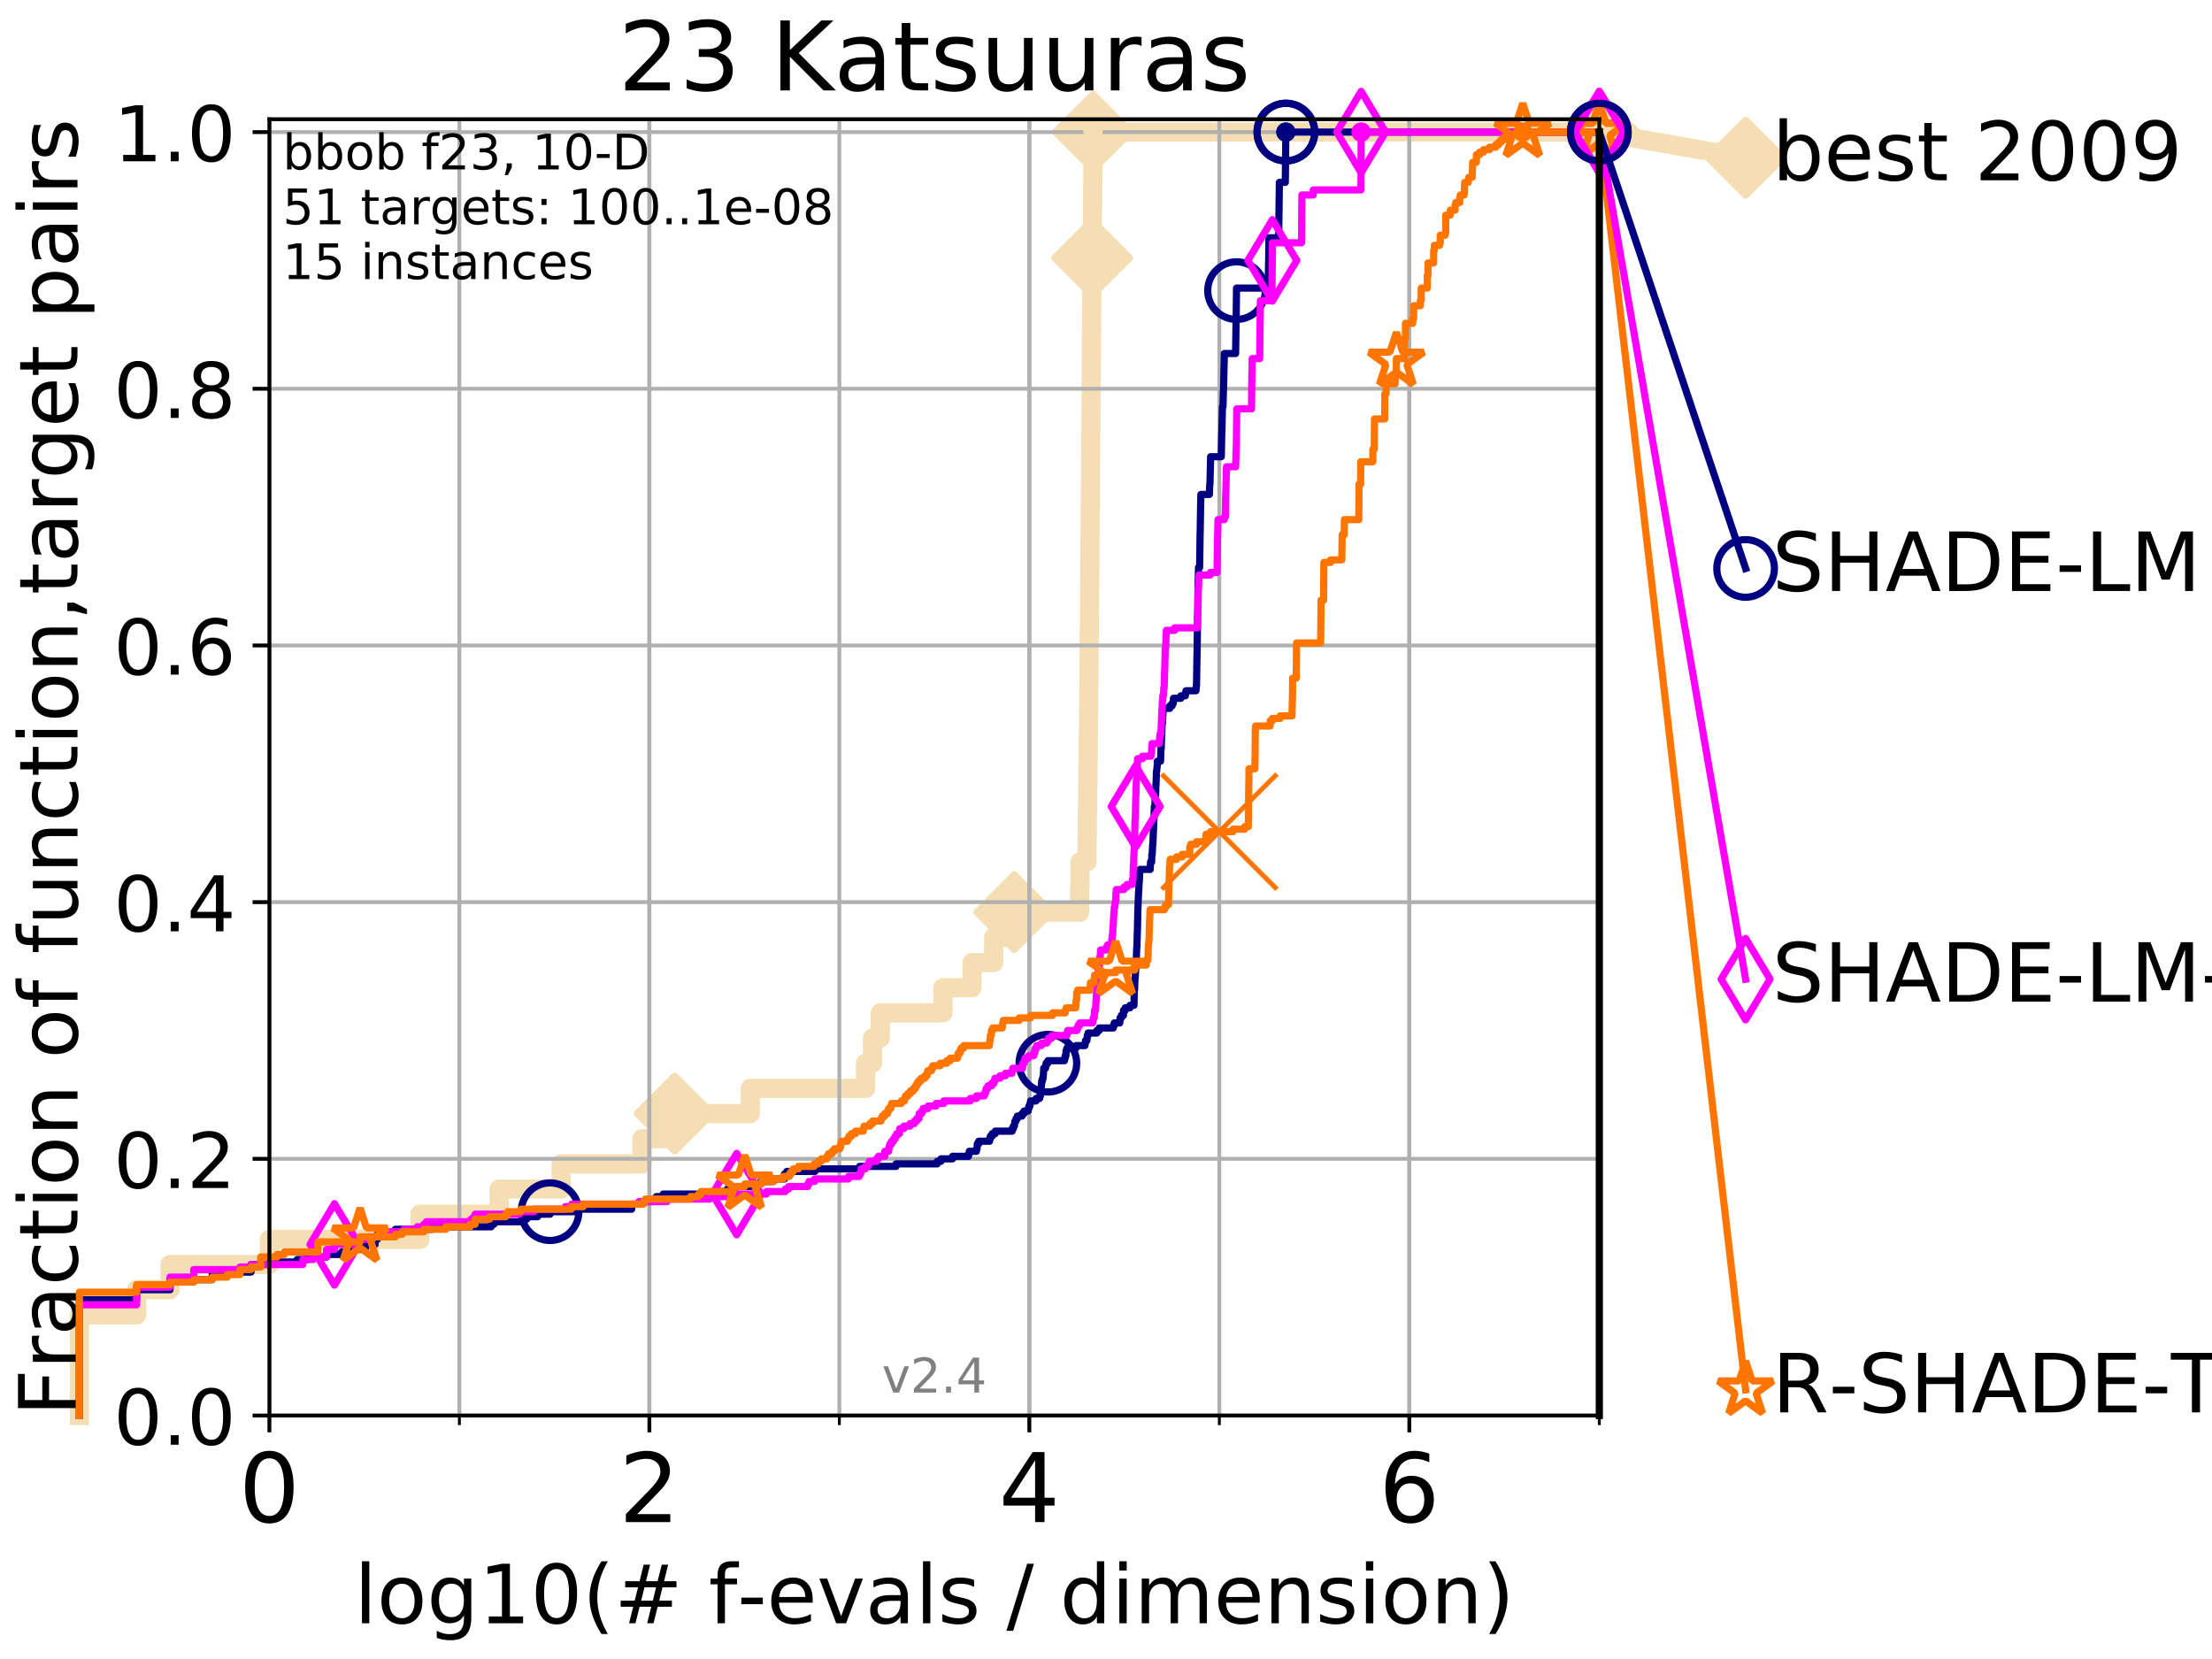 <?xml version="1.0" encoding="utf-8" standalone="no"?>
<!DOCTYPE svg PUBLIC "-//W3C//DTD SVG 1.1//EN"
  "http://www.w3.org/Graphics/SVG/1.1/DTD/svg11.dtd">
<!-- Created with matplotlib (http://matplotlib.org/) -->
<svg height="345.6pt" version="1.1" viewBox="0 0 460.8 345.6" width="460.8pt" xmlns="http://www.w3.org/2000/svg" xmlns:xlink="http://www.w3.org/1999/xlink">
 <defs>
  <style type="text/css">
*{stroke-linecap:butt;stroke-linejoin:round;}
  </style>
 </defs>
 <g id="figure_1">
  <g id="patch_1">
   <path d="M 0 345.6 
L 460.8 345.6 
L 460.8 0 
L 0 0 
z
" style="fill:#ffffff;"/>
  </g>
  <g id="axes_1">
   <g id="patch_2">
    <path d="M 56.12 294.88 
L 333.168 294.88 
L 333.168 24.84 
L 56.12 24.84 
z
" style="fill:#ffffff;"/>
   </g>
   <g id="line2d_1">
    <path d="M 16.542 294.88 
L 16.542 273.91 
L 28.456 273.91 
L 28.456 268.668 
L 35.425 268.668 
L 35.425 263.425 
L 56.12 263.425 
L 56.12 258.183 
L 87.482 258.183 
L 87.482 252.94 
L 103.991 252.94 
L 103.991 247.698 
L 116.884 247.698 
L 116.884 242.455 
L 133.75 242.455 
L 133.75 237.213 
L 140.549 237.213 
L 140.549 231.97 
L 156.301 231.97 
L 156.301 226.728 
L 180.315 226.728 
L 180.315 221.485 
L 181.751 221.485 
L 181.751 216.243 
L 183.384 216.243 
L 183.384 211 
L 196.431 211 
L 196.431 205.758 
L 202.492 205.758 
L 202.492 200.515 
L 206.992 200.515 
L 206.992 195.273 
L 211.28 195.273 
L 211.28 190.03 
L 224.905 190.03 
L 224.905 184.788 
L 224.979 184.788 
L 224.979 179.546 
L 226.457 179.546 
L 226.457 174.303 
L 226.506 174.303 
L 226.506 169.061 
L 226.568 169.061 
L 226.568 163.818 
L 226.646 163.818 
L 226.646 158.576 
L 226.705 158.576 
L 226.705 153.333 
L 226.753 153.333 
L 226.753 148.091 
L 226.802 148.091 
L 226.802 142.848 
L 226.843 142.848 
L 226.843 137.606 
L 226.89 137.606 
L 226.89 132.363 
L 226.936 132.363 
L 226.936 127.121 
L 226.975 127.121 
L 226.975 121.878 
L 227.016 121.878 
L 227.016 116.636 
L 227.053 116.636 
L 227.053 111.393 
L 227.098 111.393 
L 227.098 106.151 
L 227.151 106.151 
L 227.151 100.908 
L 227.186 100.908 
L 227.186 95.666 
L 227.215 95.666 
L 227.215 90.423 
L 227.254 90.423 
L 227.254 85.181 
L 227.298 85.181 
L 227.298 79.938 
L 227.33 79.938 
L 227.33 74.696 
L 227.367 74.696 
L 227.367 69.453 
L 227.402 69.453 
L 227.402 64.211 
L 227.438 64.211 
L 227.438 58.969 
L 227.471 58.969 
L 227.471 53.726 
L 227.515 53.726 
L 227.515 48.484 
L 227.568 48.484 
L 227.568 43.241 
L 227.617 43.241 
L 227.617 37.999 
L 227.662 37.999 
L 227.662 32.756 
L 227.699 32.756 
L 227.699 27.514 
L 333.168 27.514 
" style="fill:none;stroke:#f5deb3;stroke-linecap:square;stroke-width:4;"/>
   </g>
   <g id="line2d_2">
    <defs>
     <path d="M -0 7.778 
L 7.778 0 
L 0 -7.778 
L -7.778 -0 
z
" id="m2ca9e22dac" style="stroke:#f5deb3;stroke-linejoin:miter;stroke-width:1.5;"/>
    </defs>
    <g>
     <use style="fill:#f5deb3;stroke:#f5deb3;stroke-linejoin:miter;stroke-width:1.5;" x="140.549" xlink:href="#m2ca9e22dac" y="231.97"/>
     <use style="fill:#f5deb3;stroke:#f5deb3;stroke-linejoin:miter;stroke-width:1.5;" x="211.28" xlink:href="#m2ca9e22dac" y="190.03"/>
     <use style="fill:#f5deb3;stroke:#f5deb3;stroke-linejoin:miter;stroke-width:1.5;" x="227.515" xlink:href="#m2ca9e22dac" y="53.726"/>
     <use style="fill:#f5deb3;stroke:#f5deb3;stroke-linejoin:miter;stroke-width:1.5;" x="227.699" xlink:href="#m2ca9e22dac" y="27.514"/>
     <use style="fill:#f5deb3;stroke:#f5deb3;stroke-linejoin:miter;stroke-width:1.5;" x="227.699" xlink:href="#m2ca9e22dac" y="27.514"/>
     <use style="fill:#f5deb3;stroke:#f5deb3;stroke-linejoin:miter;stroke-width:1.5;" x="333.168" xlink:href="#m2ca9e22dac" y="27.514"/>
    </g>
   </g>
   <g id="line2d_3">
    <path style="fill:none;stroke:#f5deb3;stroke-linecap:square;stroke-width:4;"/>
    <g/>
   </g>
   <g id="line2d_4">
    <path d="M 333.168 27.514 
L 363.643 32.861 
" style="fill:none;stroke:#f5deb3;stroke-linecap:square;stroke-width:4;"/>
    <g>
     <use style="fill:#f5deb3;stroke:#f5deb3;stroke-linejoin:miter;stroke-width:1.5;" x="333.168" xlink:href="#m2ca9e22dac" y="27.514"/>
     <use style="fill:#f5deb3;stroke:#f5deb3;stroke-linejoin:miter;stroke-width:1.5;" x="363.643" xlink:href="#m2ca9e22dac" y="32.861"/>
    </g>
   </g>
   <g id="matplotlib.axis_1">
    <g id="xtick_1">
     <g id="line2d_5">
      <path clip-path="url(#p88bed2f765)" d="M 56.12 294.88 
L 56.12 24.84 
" style="fill:none;stroke:#b0b0b0;stroke-linecap:square;stroke-width:0.8;"/>
     </g>
     <g id="line2d_6">
      <defs>
       <path d="M 0 0 
L 0 3.5 
" id="m9028b2632e" style="stroke:#000000;stroke-width:0.8;"/>
      </defs>
      <g>
       <use style="stroke:#000000;stroke-width:0.8;" x="56.12" xlink:href="#m9028b2632e" y="294.88"/>
      </g>
     </g>
     <g id="text_1">
      <!-- 0 -->
      <defs>
       <path d="M 31.781 66.406 
Q 24.172 66.406 20.328 58.906 
Q 16.5 51.422 16.5 36.375 
Q 16.5 21.391 20.328 13.891 
Q 24.172 6.391 31.781 6.391 
Q 39.453 6.391 43.281 13.891 
Q 47.125 21.391 47.125 36.375 
Q 47.125 51.422 43.281 58.906 
Q 39.453 66.406 31.781 66.406 
z
M 31.781 74.219 
Q 44.047 74.219 50.516 64.516 
Q 56.984 54.828 56.984 36.375 
Q 56.984 17.969 50.516 8.266 
Q 44.047 -1.422 31.781 -1.422 
Q 19.531 -1.422 13.062 8.266 
Q 6.594 17.969 6.594 36.375 
Q 6.594 54.828 13.062 64.516 
Q 19.531 74.219 31.781 74.219 
z
" id="DejaVuSans-30"/>
      </defs>
      <g transform="translate(49.758 317.077)scale(0.2 -0.2)">
       <use xlink:href="#DejaVuSans-30"/>
      </g>
     </g>
    </g>
    <g id="xtick_2">
     <g id="line2d_7">
      <path clip-path="url(#p88bed2f765)" d="M 135.277 294.88 
L 135.277 24.84 
" style="fill:none;stroke:#b0b0b0;stroke-linecap:square;stroke-width:0.8;"/>
     </g>
     <g id="line2d_8">
      <g>
       <use style="stroke:#000000;stroke-width:0.8;" x="135.277" xlink:href="#m9028b2632e" y="294.88"/>
      </g>
     </g>
     <g id="text_2">
      <!-- 2 -->
      <defs>
       <path d="M 19.188 8.297 
L 53.609 8.297 
L 53.609 0 
L 7.328 0 
L 7.328 8.297 
Q 12.938 14.109 22.625 23.891 
Q 32.328 33.688 34.812 36.531 
Q 39.547 41.844 41.422 45.531 
Q 43.312 49.219 43.312 52.781 
Q 43.312 58.594 39.234 62.25 
Q 35.156 65.922 28.609 65.922 
Q 23.969 65.922 18.812 64.312 
Q 13.672 62.703 7.812 59.422 
L 7.812 69.391 
Q 13.766 71.781 18.938 73 
Q 24.125 74.219 28.422 74.219 
Q 39.75 74.219 46.484 68.547 
Q 53.219 62.891 53.219 53.422 
Q 53.219 48.922 51.531 44.891 
Q 49.859 40.875 45.406 35.406 
Q 44.188 33.984 37.641 27.219 
Q 31.109 20.453 19.188 8.297 
z
" id="DejaVuSans-32"/>
      </defs>
      <g transform="translate(128.914 317.077)scale(0.2 -0.2)">
       <use xlink:href="#DejaVuSans-32"/>
      </g>
     </g>
    </g>
    <g id="xtick_3">
     <g id="line2d_9">
      <path clip-path="url(#p88bed2f765)" d="M 214.433 294.88 
L 214.433 24.84 
" style="fill:none;stroke:#b0b0b0;stroke-linecap:square;stroke-width:0.8;"/>
     </g>
     <g id="line2d_10">
      <g>
       <use style="stroke:#000000;stroke-width:0.8;" x="214.433" xlink:href="#m9028b2632e" y="294.88"/>
      </g>
     </g>
     <g id="text_3">
      <!-- 4 -->
      <defs>
       <path d="M 37.797 64.312 
L 12.891 25.391 
L 37.797 25.391 
z
M 35.203 72.906 
L 47.609 72.906 
L 47.609 25.391 
L 58.016 25.391 
L 58.016 17.188 
L 47.609 17.188 
L 47.609 0 
L 37.797 0 
L 37.797 17.188 
L 4.891 17.188 
L 4.891 26.703 
z
" id="DejaVuSans-34"/>
      </defs>
      <g transform="translate(208.071 317.077)scale(0.2 -0.2)">
       <use xlink:href="#DejaVuSans-34"/>
      </g>
     </g>
    </g>
    <g id="xtick_4">
     <g id="line2d_11">
      <path clip-path="url(#p88bed2f765)" d="M 293.59 294.88 
L 293.59 24.84 
" style="fill:none;stroke:#b0b0b0;stroke-linecap:square;stroke-width:0.8;"/>
     </g>
     <g id="line2d_12">
      <g>
       <use style="stroke:#000000;stroke-width:0.8;" x="293.59" xlink:href="#m9028b2632e" y="294.88"/>
      </g>
     </g>
     <g id="text_4">
      <!-- 6 -->
      <defs>
       <path d="M 33.016 40.375 
Q 26.375 40.375 22.484 35.828 
Q 18.609 31.297 18.609 23.391 
Q 18.609 15.531 22.484 10.953 
Q 26.375 6.391 33.016 6.391 
Q 39.656 6.391 43.531 10.953 
Q 47.406 15.531 47.406 23.391 
Q 47.406 31.297 43.531 35.828 
Q 39.656 40.375 33.016 40.375 
z
M 52.594 71.297 
L 52.594 62.312 
Q 48.875 64.062 45.094 64.984 
Q 41.312 65.922 37.594 65.922 
Q 27.828 65.922 22.672 59.328 
Q 17.531 52.734 16.797 39.406 
Q 19.672 43.656 24.016 45.922 
Q 28.375 48.188 33.594 48.188 
Q 44.578 48.188 50.953 41.516 
Q 57.328 34.859 57.328 23.391 
Q 57.328 12.156 50.688 5.359 
Q 44.047 -1.422 33.016 -1.422 
Q 20.359 -1.422 13.672 8.266 
Q 6.984 17.969 6.984 36.375 
Q 6.984 53.656 15.188 63.938 
Q 23.391 74.219 37.203 74.219 
Q 40.922 74.219 44.703 73.484 
Q 48.484 72.75 52.594 71.297 
z
" id="DejaVuSans-36"/>
      </defs>
      <g transform="translate(287.227 317.077)scale(0.2 -0.2)">
       <use xlink:href="#DejaVuSans-36"/>
      </g>
     </g>
    </g>
    <g id="xtick_5">
     <g id="line2d_13">
      <path clip-path="url(#p88bed2f765)" d="M 56.12 294.88 
L 56.12 24.84 
" style="fill:none;stroke:#b0b0b0;stroke-linecap:square;stroke-width:0.8;"/>
     </g>
     <g id="line2d_14">
      <defs>
       <path d="M 0 0 
L 0 2 
" id="m272a3b9f8d" style="stroke:#000000;stroke-width:0.6;"/>
      </defs>
      <g>
       <use style="stroke:#000000;stroke-width:0.6;" x="56.12" xlink:href="#m272a3b9f8d" y="294.88"/>
      </g>
     </g>
    </g>
    <g id="xtick_6">
     <g id="line2d_15">
      <path clip-path="url(#p88bed2f765)" d="M 95.698 294.88 
L 95.698 24.84 
" style="fill:none;stroke:#b0b0b0;stroke-linecap:square;stroke-width:0.8;"/>
     </g>
     <g id="line2d_16">
      <g>
       <use style="stroke:#000000;stroke-width:0.6;" x="95.698" xlink:href="#m272a3b9f8d" y="294.88"/>
      </g>
     </g>
    </g>
    <g id="xtick_7">
     <g id="line2d_17">
      <path clip-path="url(#p88bed2f765)" d="M 135.277 294.88 
L 135.277 24.84 
" style="fill:none;stroke:#b0b0b0;stroke-linecap:square;stroke-width:0.8;"/>
     </g>
     <g id="line2d_18">
      <g>
       <use style="stroke:#000000;stroke-width:0.6;" x="135.277" xlink:href="#m272a3b9f8d" y="294.88"/>
      </g>
     </g>
    </g>
    <g id="xtick_8">
     <g id="line2d_19">
      <path clip-path="url(#p88bed2f765)" d="M 174.855 294.88 
L 174.855 24.84 
" style="fill:none;stroke:#b0b0b0;stroke-linecap:square;stroke-width:0.8;"/>
     </g>
     <g id="line2d_20">
      <g>
       <use style="stroke:#000000;stroke-width:0.6;" x="174.855" xlink:href="#m272a3b9f8d" y="294.88"/>
      </g>
     </g>
    </g>
    <g id="xtick_9">
     <g id="line2d_21">
      <path clip-path="url(#p88bed2f765)" d="M 214.433 294.88 
L 214.433 24.84 
" style="fill:none;stroke:#b0b0b0;stroke-linecap:square;stroke-width:0.8;"/>
     </g>
     <g id="line2d_22">
      <g>
       <use style="stroke:#000000;stroke-width:0.6;" x="214.433" xlink:href="#m272a3b9f8d" y="294.88"/>
      </g>
     </g>
    </g>
    <g id="xtick_10">
     <g id="line2d_23">
      <path clip-path="url(#p88bed2f765)" d="M 254.011 294.88 
L 254.011 24.84 
" style="fill:none;stroke:#b0b0b0;stroke-linecap:square;stroke-width:0.8;"/>
     </g>
     <g id="line2d_24">
      <g>
       <use style="stroke:#000000;stroke-width:0.6;" x="254.011" xlink:href="#m272a3b9f8d" y="294.88"/>
      </g>
     </g>
    </g>
    <g id="xtick_11">
     <g id="line2d_25">
      <path clip-path="url(#p88bed2f765)" d="M 293.59 294.88 
L 293.59 24.84 
" style="fill:none;stroke:#b0b0b0;stroke-linecap:square;stroke-width:0.8;"/>
     </g>
     <g id="line2d_26">
      <g>
       <use style="stroke:#000000;stroke-width:0.6;" x="293.59" xlink:href="#m272a3b9f8d" y="294.88"/>
      </g>
     </g>
    </g>
    <g id="xtick_12">
     <g id="line2d_27">
      <path clip-path="url(#p88bed2f765)" d="M 333.168 294.88 
L 333.168 24.84 
" style="fill:none;stroke:#b0b0b0;stroke-linecap:square;stroke-width:0.8;"/>
     </g>
     <g id="line2d_28">
      <g>
       <use style="stroke:#000000;stroke-width:0.6;" x="333.168" xlink:href="#m272a3b9f8d" y="294.88"/>
      </g>
     </g>
    </g>
    <g id="text_5">
     <!-- log10(# f-evals / dimension) -->
     <defs>
      <path d="M 9.422 75.984 
L 18.406 75.984 
L 18.406 0 
L 9.422 0 
z
" id="DejaVuSans-6c"/>
      <path d="M 30.609 48.391 
Q 23.391 48.391 19.188 42.75 
Q 14.984 37.109 14.984 27.297 
Q 14.984 17.484 19.156 11.844 
Q 23.344 6.203 30.609 6.203 
Q 37.797 6.203 41.984 11.859 
Q 46.188 17.531 46.188 27.297 
Q 46.188 37.016 41.984 42.703 
Q 37.797 48.391 30.609 48.391 
z
M 30.609 56 
Q 42.328 56 49.016 48.375 
Q 55.719 40.766 55.719 27.297 
Q 55.719 13.875 49.016 6.219 
Q 42.328 -1.422 30.609 -1.422 
Q 18.844 -1.422 12.172 6.219 
Q 5.516 13.875 5.516 27.297 
Q 5.516 40.766 12.172 48.375 
Q 18.844 56 30.609 56 
z
" id="DejaVuSans-6f"/>
      <path d="M 45.406 27.984 
Q 45.406 37.75 41.375 43.109 
Q 37.359 48.484 30.078 48.484 
Q 22.859 48.484 18.828 43.109 
Q 14.797 37.75 14.797 27.984 
Q 14.797 18.266 18.828 12.891 
Q 22.859 7.516 30.078 7.516 
Q 37.359 7.516 41.375 12.891 
Q 45.406 18.266 45.406 27.984 
z
M 54.391 6.781 
Q 54.391 -7.172 48.188 -13.984 
Q 42 -20.797 29.203 -20.797 
Q 24.469 -20.797 20.266 -20.094 
Q 16.062 -19.391 12.109 -17.922 
L 12.109 -9.188 
Q 16.062 -11.328 19.922 -12.344 
Q 23.781 -13.375 27.781 -13.375 
Q 36.625 -13.375 41.016 -8.766 
Q 45.406 -4.156 45.406 5.172 
L 45.406 9.625 
Q 42.625 4.781 38.281 2.391 
Q 33.938 0 27.875 0 
Q 17.828 0 11.672 7.656 
Q 5.516 15.328 5.516 27.984 
Q 5.516 40.672 11.672 48.328 
Q 17.828 56 27.875 56 
Q 33.938 56 38.281 53.609 
Q 42.625 51.219 45.406 46.391 
L 45.406 54.688 
L 54.391 54.688 
z
" id="DejaVuSans-67"/>
      <path d="M 12.406 8.297 
L 28.516 8.297 
L 28.516 63.922 
L 10.984 60.406 
L 10.984 69.391 
L 28.422 72.906 
L 38.281 72.906 
L 38.281 8.297 
L 54.391 8.297 
L 54.391 0 
L 12.406 0 
z
" id="DejaVuSans-31"/>
      <path d="M 31 75.875 
Q 24.469 64.656 21.281 53.656 
Q 18.109 42.672 18.109 31.391 
Q 18.109 20.125 21.312 9.062 
Q 24.516 -2 31 -13.188 
L 23.188 -13.188 
Q 15.875 -1.703 12.234 9.375 
Q 8.594 20.453 8.594 31.391 
Q 8.594 42.281 12.203 53.312 
Q 15.828 64.359 23.188 75.875 
z
" id="DejaVuSans-28"/>
      <path d="M 51.125 44 
L 36.922 44 
L 32.812 27.688 
L 47.125 27.688 
z
M 43.797 71.781 
L 38.719 51.516 
L 52.984 51.516 
L 58.109 71.781 
L 65.922 71.781 
L 60.891 51.516 
L 76.125 51.516 
L 76.125 44 
L 58.984 44 
L 54.984 27.688 
L 70.516 27.688 
L 70.516 20.219 
L 53.078 20.219 
L 48 0 
L 40.188 0 
L 45.219 20.219 
L 30.906 20.219 
L 25.875 0 
L 18.016 0 
L 23.094 20.219 
L 7.719 20.219 
L 7.719 27.688 
L 24.906 27.688 
L 29 44 
L 13.281 44 
L 13.281 51.516 
L 30.906 51.516 
L 35.891 71.781 
z
" id="DejaVuSans-23"/>
      <path id="DejaVuSans-20"/>
      <path d="M 37.109 75.984 
L 37.109 68.5 
L 28.516 68.5 
Q 23.688 68.5 21.797 66.547 
Q 19.922 64.594 19.922 59.516 
L 19.922 54.688 
L 34.719 54.688 
L 34.719 47.703 
L 19.922 47.703 
L 19.922 0 
L 10.891 0 
L 10.891 47.703 
L 2.297 47.703 
L 2.297 54.688 
L 10.891 54.688 
L 10.891 58.5 
Q 10.891 67.625 15.141 71.797 
Q 19.391 75.984 28.609 75.984 
z
" id="DejaVuSans-66"/>
      <path d="M 4.891 31.391 
L 31.203 31.391 
L 31.203 23.391 
L 4.891 23.391 
z
" id="DejaVuSans-2d"/>
      <path d="M 56.203 29.594 
L 56.203 25.203 
L 14.891 25.203 
Q 15.484 15.922 20.484 11.062 
Q 25.484 6.203 34.422 6.203 
Q 39.594 6.203 44.453 7.469 
Q 49.312 8.734 54.109 11.281 
L 54.109 2.781 
Q 49.266 0.734 44.188 -0.344 
Q 39.109 -1.422 33.891 -1.422 
Q 20.797 -1.422 13.156 6.188 
Q 5.516 13.812 5.516 26.812 
Q 5.516 40.234 12.766 48.109 
Q 20.016 56 32.328 56 
Q 43.359 56 49.781 48.891 
Q 56.203 41.797 56.203 29.594 
z
M 47.219 32.234 
Q 47.125 39.594 43.094 43.984 
Q 39.062 48.391 32.422 48.391 
Q 24.906 48.391 20.391 44.141 
Q 15.875 39.891 15.188 32.172 
z
" id="DejaVuSans-65"/>
      <path d="M 2.984 54.688 
L 12.5 54.688 
L 29.594 8.797 
L 46.688 54.688 
L 56.203 54.688 
L 35.688 0 
L 23.484 0 
z
" id="DejaVuSans-76"/>
      <path d="M 34.281 27.484 
Q 23.391 27.484 19.188 25 
Q 14.984 22.516 14.984 16.5 
Q 14.984 11.719 18.141 8.906 
Q 21.297 6.109 26.703 6.109 
Q 34.188 6.109 38.703 11.406 
Q 43.219 16.703 43.219 25.484 
L 43.219 27.484 
z
M 52.203 31.203 
L 52.203 0 
L 43.219 0 
L 43.219 8.297 
Q 40.141 3.328 35.547 0.953 
Q 30.953 -1.422 24.312 -1.422 
Q 15.922 -1.422 10.953 3.297 
Q 6 8.016 6 15.922 
Q 6 25.141 12.172 29.828 
Q 18.359 34.516 30.609 34.516 
L 43.219 34.516 
L 43.219 35.406 
Q 43.219 41.609 39.141 45 
Q 35.062 48.391 27.688 48.391 
Q 23 48.391 18.547 47.266 
Q 14.109 46.141 10.016 43.891 
L 10.016 52.203 
Q 14.938 54.109 19.578 55.047 
Q 24.219 56 28.609 56 
Q 40.484 56 46.344 49.844 
Q 52.203 43.703 52.203 31.203 
z
" id="DejaVuSans-61"/>
      <path d="M 44.281 53.078 
L 44.281 44.578 
Q 40.484 46.531 36.375 47.5 
Q 32.281 48.484 27.875 48.484 
Q 21.188 48.484 17.844 46.438 
Q 14.5 44.391 14.5 40.281 
Q 14.5 37.156 16.891 35.375 
Q 19.281 33.594 26.516 31.984 
L 29.594 31.297 
Q 39.156 29.25 43.188 25.516 
Q 47.219 21.781 47.219 15.094 
Q 47.219 7.469 41.188 3.016 
Q 35.156 -1.422 24.609 -1.422 
Q 20.219 -1.422 15.453 -0.562 
Q 10.688 0.297 5.422 2 
L 5.422 11.281 
Q 10.406 8.688 15.234 7.391 
Q 20.062 6.109 24.812 6.109 
Q 31.156 6.109 34.562 8.281 
Q 37.984 10.453 37.984 14.406 
Q 37.984 18.062 35.516 20.016 
Q 33.062 21.969 24.703 23.781 
L 21.578 24.516 
Q 13.234 26.266 9.516 29.906 
Q 5.812 33.547 5.812 39.891 
Q 5.812 47.609 11.281 51.797 
Q 16.75 56 26.812 56 
Q 31.781 56 36.172 55.266 
Q 40.578 54.547 44.281 53.078 
z
" id="DejaVuSans-73"/>
      <path d="M 25.391 72.906 
L 33.688 72.906 
L 8.297 -9.281 
L 0 -9.281 
z
" id="DejaVuSans-2f"/>
      <path d="M 45.406 46.391 
L 45.406 75.984 
L 54.391 75.984 
L 54.391 0 
L 45.406 0 
L 45.406 8.203 
Q 42.578 3.328 38.25 0.953 
Q 33.938 -1.422 27.875 -1.422 
Q 17.969 -1.422 11.734 6.484 
Q 5.516 14.406 5.516 27.297 
Q 5.516 40.188 11.734 48.094 
Q 17.969 56 27.875 56 
Q 33.938 56 38.25 53.625 
Q 42.578 51.266 45.406 46.391 
z
M 14.797 27.297 
Q 14.797 17.391 18.875 11.75 
Q 22.953 6.109 30.078 6.109 
Q 37.203 6.109 41.297 11.75 
Q 45.406 17.391 45.406 27.297 
Q 45.406 37.203 41.297 42.844 
Q 37.203 48.484 30.078 48.484 
Q 22.953 48.484 18.875 42.844 
Q 14.797 37.203 14.797 27.297 
z
" id="DejaVuSans-64"/>
      <path d="M 9.422 54.688 
L 18.406 54.688 
L 18.406 0 
L 9.422 0 
z
M 9.422 75.984 
L 18.406 75.984 
L 18.406 64.594 
L 9.422 64.594 
z
" id="DejaVuSans-69"/>
      <path d="M 52 44.188 
Q 55.375 50.25 60.062 53.125 
Q 64.75 56 71.094 56 
Q 79.641 56 84.281 50.016 
Q 88.922 44.047 88.922 33.016 
L 88.922 0 
L 79.891 0 
L 79.891 32.719 
Q 79.891 40.578 77.094 44.375 
Q 74.312 48.188 68.609 48.188 
Q 61.625 48.188 57.562 43.547 
Q 53.516 38.922 53.516 30.906 
L 53.516 0 
L 44.484 0 
L 44.484 32.719 
Q 44.484 40.625 41.703 44.406 
Q 38.922 48.188 33.109 48.188 
Q 26.219 48.188 22.156 43.531 
Q 18.109 38.875 18.109 30.906 
L 18.109 0 
L 9.078 0 
L 9.078 54.688 
L 18.109 54.688 
L 18.109 46.188 
Q 21.188 51.219 25.484 53.609 
Q 29.781 56 35.688 56 
Q 41.656 56 45.828 52.969 
Q 50 49.953 52 44.188 
z
" id="DejaVuSans-6d"/>
      <path d="M 54.891 33.016 
L 54.891 0 
L 45.906 0 
L 45.906 32.719 
Q 45.906 40.484 42.875 44.328 
Q 39.844 48.188 33.797 48.188 
Q 26.516 48.188 22.312 43.547 
Q 18.109 38.922 18.109 30.906 
L 18.109 0 
L 9.078 0 
L 9.078 54.688 
L 18.109 54.688 
L 18.109 46.188 
Q 21.344 51.125 25.703 53.562 
Q 30.078 56 35.797 56 
Q 45.219 56 50.047 50.172 
Q 54.891 44.344 54.891 33.016 
z
" id="DejaVuSans-6e"/>
      <path d="M 8.016 75.875 
L 15.828 75.875 
Q 23.141 64.359 26.781 53.312 
Q 30.422 42.281 30.422 31.391 
Q 30.422 20.453 26.781 9.375 
Q 23.141 -1.703 15.828 -13.188 
L 8.016 -13.188 
Q 14.5 -2 17.703 9.062 
Q 20.906 20.125 20.906 31.391 
Q 20.906 42.672 17.703 53.656 
Q 14.5 64.656 8.016 75.875 
z
" id="DejaVuSans-29"/>
     </defs>
     <g transform="translate(73.803 338.154)scale(0.17 -0.17)">
      <use xlink:href="#DejaVuSans-6c"/>
      <use x="27.783" xlink:href="#DejaVuSans-6f"/>
      <use x="88.965" xlink:href="#DejaVuSans-67"/>
      <use x="152.441" xlink:href="#DejaVuSans-31"/>
      <use x="216.064" xlink:href="#DejaVuSans-30"/>
      <use x="279.688" xlink:href="#DejaVuSans-28"/>
      <use x="318.701" xlink:href="#DejaVuSans-23"/>
      <use x="402.49" xlink:href="#DejaVuSans-20"/>
      <use x="434.277" xlink:href="#DejaVuSans-66"/>
      <use x="469.404" xlink:href="#DejaVuSans-2d"/>
      <use x="505.488" xlink:href="#DejaVuSans-65"/>
      <use x="567.012" xlink:href="#DejaVuSans-76"/>
      <use x="626.191" xlink:href="#DejaVuSans-61"/>
      <use x="687.471" xlink:href="#DejaVuSans-6c"/>
      <use x="715.254" xlink:href="#DejaVuSans-73"/>
      <use x="767.354" xlink:href="#DejaVuSans-20"/>
      <use x="799.141" xlink:href="#DejaVuSans-2f"/>
      <use x="832.832" xlink:href="#DejaVuSans-20"/>
      <use x="864.619" xlink:href="#DejaVuSans-64"/>
      <use x="928.096" xlink:href="#DejaVuSans-69"/>
      <use x="955.879" xlink:href="#DejaVuSans-6d"/>
      <use x="1053.291" xlink:href="#DejaVuSans-65"/>
      <use x="1114.814" xlink:href="#DejaVuSans-6e"/>
      <use x="1178.193" xlink:href="#DejaVuSans-73"/>
      <use x="1230.293" xlink:href="#DejaVuSans-69"/>
      <use x="1258.076" xlink:href="#DejaVuSans-6f"/>
      <use x="1319.258" xlink:href="#DejaVuSans-6e"/>
      <use x="1382.637" xlink:href="#DejaVuSans-29"/>
     </g>
    </g>
   </g>
   <g id="matplotlib.axis_2">
    <g id="ytick_1">
     <g id="line2d_29">
      <path clip-path="url(#p88bed2f765)" d="M 56.12 294.88 
L 333.168 294.88 
" style="fill:none;stroke:#b0b0b0;stroke-linecap:square;stroke-width:0.8;"/>
     </g>
     <g id="line2d_30">
      <defs>
       <path d="M 0 0 
L -3.5 0 
" id="mf7ac1cb387" style="stroke:#000000;stroke-width:0.8;"/>
      </defs>
      <g>
       <use style="stroke:#000000;stroke-width:0.8;" x="56.12" xlink:href="#mf7ac1cb387" y="294.88"/>
      </g>
     </g>
     <g id="text_6">
      <!-- 0.0 -->
      <defs>
       <path d="M 10.688 12.406 
L 21 12.406 
L 21 0 
L 10.688 0 
z
" id="DejaVuSans-2e"/>
      </defs>
      <g transform="translate(23.675 300.959)scale(0.16 -0.16)">
       <use xlink:href="#DejaVuSans-30"/>
       <use x="63.623" xlink:href="#DejaVuSans-2e"/>
       <use x="95.41" xlink:href="#DejaVuSans-30"/>
      </g>
     </g>
    </g>
    <g id="ytick_2">
     <g id="line2d_31">
      <path clip-path="url(#p88bed2f765)" d="M 56.12 241.407 
L 333.168 241.407 
" style="fill:none;stroke:#b0b0b0;stroke-linecap:square;stroke-width:0.8;"/>
     </g>
     <g id="line2d_32">
      <g>
       <use style="stroke:#000000;stroke-width:0.8;" x="56.12" xlink:href="#mf7ac1cb387" y="241.407"/>
      </g>
     </g>
     <g id="text_7">
      <!-- 0.2 -->
      <g transform="translate(23.675 247.485)scale(0.16 -0.16)">
       <use xlink:href="#DejaVuSans-30"/>
       <use x="63.623" xlink:href="#DejaVuSans-2e"/>
       <use x="95.41" xlink:href="#DejaVuSans-32"/>
      </g>
     </g>
    </g>
    <g id="ytick_3">
     <g id="line2d_33">
      <path clip-path="url(#p88bed2f765)" d="M 56.12 187.933 
L 333.168 187.933 
" style="fill:none;stroke:#b0b0b0;stroke-linecap:square;stroke-width:0.8;"/>
     </g>
     <g id="line2d_34">
      <g>
       <use style="stroke:#000000;stroke-width:0.8;" x="56.12" xlink:href="#mf7ac1cb387" y="187.933"/>
      </g>
     </g>
     <g id="text_8">
      <!-- 0.4 -->
      <g transform="translate(23.675 194.012)scale(0.16 -0.16)">
       <use xlink:href="#DejaVuSans-30"/>
       <use x="63.623" xlink:href="#DejaVuSans-2e"/>
       <use x="95.41" xlink:href="#DejaVuSans-34"/>
      </g>
     </g>
    </g>
    <g id="ytick_4">
     <g id="line2d_35">
      <path clip-path="url(#p88bed2f765)" d="M 56.12 134.46 
L 333.168 134.46 
" style="fill:none;stroke:#b0b0b0;stroke-linecap:square;stroke-width:0.8;"/>
     </g>
     <g id="line2d_36">
      <g>
       <use style="stroke:#000000;stroke-width:0.8;" x="56.12" xlink:href="#mf7ac1cb387" y="134.46"/>
      </g>
     </g>
     <g id="text_9">
      <!-- 0.6 -->
      <g transform="translate(23.675 140.539)scale(0.16 -0.16)">
       <use xlink:href="#DejaVuSans-30"/>
       <use x="63.623" xlink:href="#DejaVuSans-2e"/>
       <use x="95.41" xlink:href="#DejaVuSans-36"/>
      </g>
     </g>
    </g>
    <g id="ytick_5">
     <g id="line2d_37">
      <path clip-path="url(#p88bed2f765)" d="M 56.12 80.987 
L 333.168 80.987 
" style="fill:none;stroke:#b0b0b0;stroke-linecap:square;stroke-width:0.8;"/>
     </g>
     <g id="line2d_38">
      <g>
       <use style="stroke:#000000;stroke-width:0.8;" x="56.12" xlink:href="#mf7ac1cb387" y="80.987"/>
      </g>
     </g>
     <g id="text_10">
      <!-- 0.8 -->
      <defs>
       <path d="M 31.781 34.625 
Q 24.75 34.625 20.719 30.859 
Q 16.703 27.094 16.703 20.516 
Q 16.703 13.922 20.719 10.156 
Q 24.75 6.391 31.781 6.391 
Q 38.812 6.391 42.859 10.172 
Q 46.922 13.969 46.922 20.516 
Q 46.922 27.094 42.891 30.859 
Q 38.875 34.625 31.781 34.625 
z
M 21.922 38.812 
Q 15.578 40.375 12.031 44.719 
Q 8.5 49.078 8.5 55.328 
Q 8.5 64.062 14.719 69.141 
Q 20.953 74.219 31.781 74.219 
Q 42.672 74.219 48.875 69.141 
Q 55.078 64.062 55.078 55.328 
Q 55.078 49.078 51.531 44.719 
Q 48 40.375 41.703 38.812 
Q 48.828 37.156 52.797 32.312 
Q 56.781 27.484 56.781 20.516 
Q 56.781 9.906 50.312 4.234 
Q 43.844 -1.422 31.781 -1.422 
Q 19.734 -1.422 13.25 4.234 
Q 6.781 9.906 6.781 20.516 
Q 6.781 27.484 10.781 32.312 
Q 14.797 37.156 21.922 38.812 
z
M 18.312 54.391 
Q 18.312 48.734 21.844 45.562 
Q 25.391 42.391 31.781 42.391 
Q 38.141 42.391 41.719 45.562 
Q 45.312 48.734 45.312 54.391 
Q 45.312 60.062 41.719 63.234 
Q 38.141 66.406 31.781 66.406 
Q 25.391 66.406 21.844 63.234 
Q 18.312 60.062 18.312 54.391 
z
" id="DejaVuSans-38"/>
      </defs>
      <g transform="translate(23.675 87.066)scale(0.16 -0.16)">
       <use xlink:href="#DejaVuSans-30"/>
       <use x="63.623" xlink:href="#DejaVuSans-2e"/>
       <use x="95.41" xlink:href="#DejaVuSans-38"/>
      </g>
     </g>
    </g>
    <g id="ytick_6">
     <g id="line2d_39">
      <path clip-path="url(#p88bed2f765)" d="M 56.12 27.514 
L 333.168 27.514 
" style="fill:none;stroke:#b0b0b0;stroke-linecap:square;stroke-width:0.8;"/>
     </g>
     <g id="line2d_40">
      <g>
       <use style="stroke:#000000;stroke-width:0.8;" x="56.12" xlink:href="#mf7ac1cb387" y="27.514"/>
      </g>
     </g>
     <g id="text_11">
      <!-- 1.0 -->
      <g transform="translate(23.675 33.592)scale(0.16 -0.16)">
       <use xlink:href="#DejaVuSans-31"/>
       <use x="63.623" xlink:href="#DejaVuSans-2e"/>
       <use x="95.41" xlink:href="#DejaVuSans-30"/>
      </g>
     </g>
    </g>
    <g id="text_12">
     <!-- Fraction of function,target pairs -->
     <defs>
      <path d="M 9.812 72.906 
L 51.703 72.906 
L 51.703 64.594 
L 19.672 64.594 
L 19.672 43.109 
L 48.578 43.109 
L 48.578 34.812 
L 19.672 34.812 
L 19.672 0 
L 9.812 0 
z
" id="DejaVuSans-46"/>
      <path d="M 41.109 46.297 
Q 39.594 47.172 37.812 47.578 
Q 36.031 48 33.891 48 
Q 26.266 48 22.188 43.047 
Q 18.109 38.094 18.109 28.812 
L 18.109 0 
L 9.078 0 
L 9.078 54.688 
L 18.109 54.688 
L 18.109 46.188 
Q 20.953 51.172 25.484 53.578 
Q 30.031 56 36.531 56 
Q 37.453 56 38.578 55.875 
Q 39.703 55.766 41.062 55.516 
z
" id="DejaVuSans-72"/>
      <path d="M 48.781 52.594 
L 48.781 44.188 
Q 44.969 46.297 41.141 47.344 
Q 37.312 48.391 33.406 48.391 
Q 24.656 48.391 19.812 42.844 
Q 14.984 37.312 14.984 27.297 
Q 14.984 17.281 19.812 11.734 
Q 24.656 6.203 33.406 6.203 
Q 37.312 6.203 41.141 7.25 
Q 44.969 8.297 48.781 10.406 
L 48.781 2.094 
Q 45.016 0.344 40.984 -0.531 
Q 36.969 -1.422 32.422 -1.422 
Q 20.062 -1.422 12.781 6.344 
Q 5.516 14.109 5.516 27.297 
Q 5.516 40.672 12.859 48.328 
Q 20.219 56 33.016 56 
Q 37.156 56 41.109 55.141 
Q 45.062 54.297 48.781 52.594 
z
" id="DejaVuSans-63"/>
      <path d="M 18.312 70.219 
L 18.312 54.688 
L 36.812 54.688 
L 36.812 47.703 
L 18.312 47.703 
L 18.312 18.016 
Q 18.312 11.328 20.141 9.422 
Q 21.969 7.516 27.594 7.516 
L 36.812 7.516 
L 36.812 0 
L 27.594 0 
Q 17.188 0 13.234 3.875 
Q 9.281 7.766 9.281 18.016 
L 9.281 47.703 
L 2.688 47.703 
L 2.688 54.688 
L 9.281 54.688 
L 9.281 70.219 
z
" id="DejaVuSans-74"/>
      <path d="M 8.5 21.578 
L 8.5 54.688 
L 17.484 54.688 
L 17.484 21.922 
Q 17.484 14.156 20.5 10.266 
Q 23.531 6.391 29.594 6.391 
Q 36.859 6.391 41.078 11.031 
Q 45.312 15.672 45.312 23.688 
L 45.312 54.688 
L 54.297 54.688 
L 54.297 0 
L 45.312 0 
L 45.312 8.406 
Q 42.047 3.422 37.719 1 
Q 33.406 -1.422 27.688 -1.422 
Q 18.266 -1.422 13.375 4.438 
Q 8.5 10.297 8.5 21.578 
z
M 31.109 56 
z
" id="DejaVuSans-75"/>
      <path d="M 11.719 12.406 
L 22.016 12.406 
L 22.016 4 
L 14.016 -11.625 
L 7.719 -11.625 
L 11.719 4 
z
" id="DejaVuSans-2c"/>
      <path d="M 18.109 8.203 
L 18.109 -20.797 
L 9.078 -20.797 
L 9.078 54.688 
L 18.109 54.688 
L 18.109 46.391 
Q 20.953 51.266 25.266 53.625 
Q 29.594 56 35.594 56 
Q 45.562 56 51.781 48.094 
Q 58.016 40.188 58.016 27.297 
Q 58.016 14.406 51.781 6.484 
Q 45.562 -1.422 35.594 -1.422 
Q 29.594 -1.422 25.266 0.953 
Q 20.953 3.328 18.109 8.203 
z
M 48.688 27.297 
Q 48.688 37.203 44.609 42.844 
Q 40.531 48.484 33.406 48.484 
Q 26.266 48.484 22.188 42.844 
Q 18.109 37.203 18.109 27.297 
Q 18.109 17.391 22.188 11.75 
Q 26.266 6.109 33.406 6.109 
Q 40.531 6.109 44.609 11.75 
Q 48.688 17.391 48.688 27.297 
z
" id="DejaVuSans-70"/>
     </defs>
     <g transform="translate(16.14 294.999)rotate(-90)scale(0.17 -0.17)">
      <use xlink:href="#DejaVuSans-46"/>
      <use x="57.41" xlink:href="#DejaVuSans-72"/>
      <use x="98.523" xlink:href="#DejaVuSans-61"/>
      <use x="159.803" xlink:href="#DejaVuSans-63"/>
      <use x="214.783" xlink:href="#DejaVuSans-74"/>
      <use x="253.992" xlink:href="#DejaVuSans-69"/>
      <use x="281.775" xlink:href="#DejaVuSans-6f"/>
      <use x="342.957" xlink:href="#DejaVuSans-6e"/>
      <use x="406.336" xlink:href="#DejaVuSans-20"/>
      <use x="438.123" xlink:href="#DejaVuSans-6f"/>
      <use x="499.305" xlink:href="#DejaVuSans-66"/>
      <use x="534.51" xlink:href="#DejaVuSans-20"/>
      <use x="566.297" xlink:href="#DejaVuSans-66"/>
      <use x="601.502" xlink:href="#DejaVuSans-75"/>
      <use x="664.881" xlink:href="#DejaVuSans-6e"/>
      <use x="728.26" xlink:href="#DejaVuSans-63"/>
      <use x="783.24" xlink:href="#DejaVuSans-74"/>
      <use x="822.449" xlink:href="#DejaVuSans-69"/>
      <use x="850.232" xlink:href="#DejaVuSans-6f"/>
      <use x="911.414" xlink:href="#DejaVuSans-6e"/>
      <use x="974.793" xlink:href="#DejaVuSans-2c"/>
      <use x="1006.58" xlink:href="#DejaVuSans-74"/>
      <use x="1045.789" xlink:href="#DejaVuSans-61"/>
      <use x="1107.068" xlink:href="#DejaVuSans-72"/>
      <use x="1148.166" xlink:href="#DejaVuSans-67"/>
      <use x="1211.643" xlink:href="#DejaVuSans-65"/>
      <use x="1273.166" xlink:href="#DejaVuSans-74"/>
      <use x="1312.375" xlink:href="#DejaVuSans-20"/>
      <use x="1344.162" xlink:href="#DejaVuSans-70"/>
      <use x="1407.639" xlink:href="#DejaVuSans-61"/>
      <use x="1468.918" xlink:href="#DejaVuSans-69"/>
      <use x="1496.701" xlink:href="#DejaVuSans-72"/>
      <use x="1537.814" xlink:href="#DejaVuSans-73"/>
     </g>
    </g>
   </g>
   <g id="line2d_41">
    <defs>
     <path d="M 0 1.5 
C 0.398 1.5 0.779 1.342 1.061 1.061 
C 1.342 0.779 1.5 0.398 1.5 0 
C 1.5 -0.398 1.342 -0.779 1.061 -1.061 
C 0.779 -1.342 0.398 -1.5 0 -1.5 
C -0.398 -1.5 -0.779 -1.342 -1.061 -1.061 
C -1.342 -0.779 -1.5 -0.398 -1.5 0 
C -1.5 0.398 -1.342 0.779 -1.061 1.061 
C -0.779 1.342 -0.398 1.5 0 1.5 
z
" id="m135af96abb" style="stroke:#f5deb3;"/>
    </defs>
    <g>
     <use style="fill:#f5deb3;stroke:#f5deb3;" x="227.699" xlink:href="#m135af96abb" y="27.514"/>
     <use style="fill:#f5deb3;stroke:#f5deb3;" x="227.699" xlink:href="#m135af96abb" y="27.514"/>
    </g>
   </g>
   <g id="line2d_42">
    <defs>
     <path d="M 0 1.5 
C 0.398 1.5 0.779 1.342 1.061 1.061 
C 1.342 0.779 1.5 0.398 1.5 0 
C 1.5 -0.398 1.342 -0.779 1.061 -1.061 
C 0.779 -1.342 0.398 -1.5 0 -1.5 
C -0.398 -1.5 -0.779 -1.342 -1.061 -1.061 
C -1.342 -0.779 -1.5 -0.398 -1.5 0 
C -1.5 0.398 -1.342 0.779 -1.061 1.061 
C -0.779 1.342 -0.398 1.5 0 1.5 
z
" id="m99680c8fa8" style="stroke:#000080;"/>
    </defs>
    <g>
     <use style="fill:#000080;stroke:#000080;" x="267.875" xlink:href="#m99680c8fa8" y="27.514"/>
     <use style="fill:#000080;stroke:#000080;" x="267.875" xlink:href="#m99680c8fa8" y="27.514"/>
    </g>
   </g>
   <g id="line2d_43">
    <path d="M 16.542 294.88 
L 16.542 270.765 
L 28.456 270.765 
L 28.456 268.668 
L 35.425 268.668 
L 35.425 266.571 
L 44.206 266.571 
L 44.206 265.522 
L 47.34 265.522 
L 47.34 264.998 
L 52.284 264.998 
L 52.284 263.425 
L 56.12 263.425 
L 56.12 262.901 
L 61.903 262.901 
L 61.903 262.377 
L 64.199 262.377 
L 64.199 261.852 
L 68.034 261.852 
L 68.034 261.328 
L 71.168 261.328 
L 71.168 260.804 
L 73.193 260.804 
L 73.193 260.28 
L 76.113 260.28 
L 76.113 259.231 
L 78.137 259.231 
L 78.137 258.183 
L 78.608 258.183 
L 78.608 257.134 
L 79.067 257.134 
L 79.067 256.61 
L 82.351 256.61 
L 82.351 256.086 
L 90.052 256.086 
L 90.052 255.561 
L 102.32 255.561 
L 102.32 255.037 
L 102.895 255.037 
L 102.895 254.513 
L 108.856 254.513 
L 108.856 253.989 
L 109.713 253.989 
L 109.713 253.464 
L 111.989 253.464 
L 111.989 252.94 
L 114.582 252.94 
L 114.582 252.416 
L 119.993 252.416 
L 119.993 251.892 
L 131.591 251.892 
L 131.591 250.843 
L 133.312 250.843 
L 133.312 250.319 
L 136.148 250.319 
L 136.148 249.795 
L 136.726 249.795 
L 136.726 249.27 
L 138.165 249.27 
L 138.165 248.746 
L 149.054 248.746 
L 149.054 248.222 
L 151.501 248.222 
L 151.501 247.698 
L 153.066 247.698 
L 153.066 247.173 
L 156.952 247.173 
L 156.952 246.649 
L 158.444 246.649 
L 158.444 246.125 
L 161.11 246.125 
L 161.11 245.601 
L 163.425 245.601 
L 163.425 244.552 
L 163.913 244.552 
L 163.913 244.028 
L 169.774 244.028 
L 169.774 243.504 
L 179.074 243.504 
L 179.074 242.979 
L 186.66 242.979 
L 186.66 242.455 
L 195.234 242.455 
L 195.234 241.931 
L 196.025 241.931 
L 196.025 241.407 
L 198.43 241.407 
L 198.43 240.882 
L 201.758 240.882 
L 201.758 240.358 
L 201.923 240.358 
L 201.923 239.834 
L 203.404 239.834 
L 203.404 239.31 
L 203.539 239.31 
L 203.59 238.261 
L 203.891 238.261 
L 203.891 237.737 
L 206.151 237.737 
L 206.151 237.213 
L 206.305 237.213 
L 206.305 236.689 
L 206.685 236.689 
L 206.685 236.164 
L 207.32 236.164 
L 207.32 235.64 
L 210.849 235.64 
L 210.849 235.116 
L 211.094 235.116 
L 211.094 234.592 
L 211.318 234.592 
L 211.427 233.543 
L 211.659 233.543 
L 211.659 233.019 
L 211.942 233.019 
L 211.942 232.495 
L 212.915 232.495 
L 212.915 231.97 
L 213.333 231.97 
L 213.333 231.446 
L 214.183 231.446 
L 214.183 230.922 
L 214.344 230.922 
L 214.344 230.398 
L 214.561 230.398 
L 214.561 229.873 
L 214.679 229.873 
L 214.679 229.349 
L 215.828 229.349 
L 215.828 228.825 
L 216.574 228.825 
L 216.574 228.301 
L 216.733 228.301 
L 216.733 227.776 
L 216.861 227.776 
L 216.957 225.679 
L 217.013 225.679 
L 217.013 225.155 
L 217.162 225.155 
L 217.162 224.631 
L 217.299 224.631 
L 217.403 223.058 
L 217.419 223.058 
L 217.419 222.534 
L 217.801 222.534 
L 217.801 222.01 
L 217.92 222.01 
L 217.92 221.485 
L 218.293 221.485 
L 218.293 220.961 
L 221.755 220.961 
L 221.755 220.437 
L 221.904 220.437 
L 221.904 219.913 
L 222.045 219.913 
L 222.08 218.864 
L 222.258 218.864 
L 222.258 218.34 
L 224.136 218.34 
L 224.136 217.816 
L 226.012 217.816 
L 226.012 217.291 
L 226.128 217.291 
L 226.128 216.767 
L 226.428 216.767 
L 226.506 215.719 
L 226.666 215.719 
L 226.666 215.194 
L 228.497 215.194 
L 228.497 214.67 
L 228.999 214.67 
L 228.999 214.146 
L 231.916 214.146 
L 231.916 213.622 
L 232.12 213.622 
L 232.12 213.097 
L 233.276 213.097 
L 233.328 212.049 
L 233.604 212.049 
L 233.604 211.525 
L 234.033 211.525 
L 234.045 210.476 
L 234.396 210.476 
L 234.396 209.952 
L 235.387 209.952 
L 235.387 209.428 
L 236.232 209.428 
L 236.295 206.282 
L 236.346 206.282 
L 236.443 203.661 
L 236.474 203.661 
L 236.581 202.088 
L 236.593 202.088 
L 236.665 199.991 
L 236.708 199.991 
L 236.801 197.37 
L 236.832 197.37 
L 236.937 193.7 
L 236.95 193.7 
L 237.051 188.982 
L 237.069 188.982 
L 237.178 185.836 
L 237.206 185.836 
L 237.302 183.739 
L 237.342 183.739 
L 237.442 181.118 
L 239.602 181.118 
L 239.682 179.546 
L 239.914 179.546 
L 239.953 177.973 
L 240.027 177.973 
L 240.125 175.876 
L 240.163 175.876 
L 240.263 173.255 
L 240.28 173.255 
L 240.377 170.633 
L 240.392 170.633 
L 240.473 168.012 
L 240.591 168.012 
L 240.629 166.439 
L 240.705 166.439 
L 240.813 163.294 
L 240.829 163.294 
L 240.91 160.673 
L 240.955 160.673 
L 241.041 159.624 
L 241.073 159.624 
L 241.094 158.576 
L 241.757 158.576 
L 241.86 155.954 
L 241.896 155.954 
L 241.986 153.333 
L 242.012 153.333 
L 242.084 150.712 
L 242.151 150.712 
L 242.259 148.615 
L 242.283 148.615 
L 242.283 147.566 
L 243.694 147.566 
L 243.694 147.042 
L 244.174 147.042 
L 244.174 146.518 
L 244.42 146.518 
L 244.454 145.469 
L 245.99 145.469 
L 245.99 144.945 
L 246.928 144.945 
L 246.928 144.421 
L 247.06 144.421 
L 247.06 143.897 
L 249.137 143.897 
L 249.222 142.848 
L 249.253 142.848 
L 249.363 136.033 
L 249.373 136.033 
L 249.479 128.169 
L 249.488 128.169 
L 249.597 120.83 
L 249.612 120.83 
L 249.675 118.209 
L 249.903 118.209 
L 250.008 110.869 
L 250.019 110.869 
L 250.124 104.578 
L 250.132 104.578 
L 250.167 103.005 
L 251.928 103.005 
L 252.014 100.908 
L 252.051 100.908 
L 252.16 96.714 
L 252.166 96.714 
L 252.191 95.142 
L 254.417 95.142 
L 254.521 89.899 
L 254.542 89.899 
L 254.648 85.181 
L 254.664 85.181 
L 254.664 84.657 
L 254.776 84.657 
L 254.873 80.987 
L 254.892 80.987 
L 255.002 75.744 
L 255.013 75.744 
L 255.047 73.647 
L 257.4 73.647 
L 257.503 66.308 
L 257.515 66.308 
L 257.593 60.017 
L 263.715 60.017 
L 263.715 59.493 
L 264.176 59.493 
L 264.284 54.25 
L 264.296 54.25 
L 264.345 49.532 
L 266.367 49.532 
L 266.476 41.144 
L 266.482 41.144 
L 266.513 37.999 
L 267.751 37.999 
L 267.856 28.562 
L 267.871 28.562 
L 267.875 27.514 
L 333.168 27.514 
L 333.168 27.514 
" style="fill:none;stroke:#000080;stroke-linecap:square;stroke-width:1.5;"/>
   </g>
   <g id="line2d_44">
    <defs>
     <path d="M 0 6 
C 1.591 6 3.117 5.368 4.243 4.243 
C 5.368 3.117 6 1.591 6 0 
C 6 -1.591 5.368 -3.117 4.243 -4.243 
C 3.117 -5.368 1.591 -6 0 -6 
C -1.591 -6 -3.117 -5.368 -4.243 -4.243 
C -5.368 -3.117 -6 -1.591 -6 0 
C -6 1.591 -5.368 3.117 -4.243 4.243 
C -3.117 5.368 -1.591 6 0 6 
z
" id="mbcb47aaa76" style="stroke:#000080;stroke-width:1.5;"/>
    </defs>
    <g>
     <use style="fill-opacity:0;stroke:#000080;stroke-width:1.5;" x="114.582" xlink:href="#mbcb47aaa76" y="252.416"/>
     <use style="fill-opacity:0;stroke:#000080;stroke-width:1.5;" x="218.293" xlink:href="#mbcb47aaa76" y="221.485"/>
     <use style="fill-opacity:0;stroke:#000080;stroke-width:1.5;" x="257.593" xlink:href="#mbcb47aaa76" y="60.541"/>
     <use style="fill-opacity:0;stroke:#000080;stroke-width:1.5;" x="267.875" xlink:href="#mbcb47aaa76" y="27.514"/>
     <use style="fill-opacity:0;stroke:#000080;stroke-width:1.5;" x="267.875" xlink:href="#mbcb47aaa76" y="27.514"/>
     <use style="fill-opacity:0;stroke:#000080;stroke-width:1.5;" x="333.168" xlink:href="#mbcb47aaa76" y="27.514"/>
    </g>
   </g>
   <g id="line2d_45">
    <path style="fill:none;stroke:#000080;stroke-linecap:square;stroke-width:1.5;"/>
    <g/>
   </g>
   <g id="line2d_46">
    <defs>
     <path d="M 0 1.5 
C 0.398 1.5 0.779 1.342 1.061 1.061 
C 1.342 0.779 1.5 0.398 1.5 0 
C 1.5 -0.398 1.342 -0.779 1.061 -1.061 
C 0.779 -1.342 0.398 -1.5 0 -1.5 
C -0.398 -1.5 -0.779 -1.342 -1.061 -1.061 
C -1.342 -0.779 -1.5 -0.398 -1.5 0 
C -1.5 0.398 -1.342 0.779 -1.061 1.061 
C -0.779 1.342 -0.398 1.5 0 1.5 
z
" id="m4e891703e2" style="stroke:#ff00ff;"/>
    </defs>
    <g>
     <use style="fill:#ff00ff;stroke:#ff00ff;" x="283.552" xlink:href="#m4e891703e2" y="27.514"/>
     <use style="fill:#ff00ff;stroke:#ff00ff;" x="283.552" xlink:href="#m4e891703e2" y="27.514"/>
    </g>
   </g>
   <g id="line2d_47">
    <path d="M 16.542 294.88 
L 16.542 271.813 
L 28.456 271.813 
L 28.456 268.143 
L 35.425 268.143 
L 35.425 266.046 
L 40.37 266.046 
L 40.37 264.474 
L 49.989 264.474 
L 49.989 263.949 
L 52.284 263.949 
L 52.284 263.425 
L 63.089 263.425 
L 63.089 262.377 
L 65.241 262.377 
L 65.241 261.852 
L 68.034 261.852 
L 68.034 260.28 
L 69.673 260.28 
L 69.673 259.231 
L 73.818 259.231 
L 73.818 258.183 
L 76.642 258.183 
L 76.642 257.658 
L 79.513 257.658 
L 79.513 257.134 
L 80.373 257.134 
L 80.373 256.61 
L 84.124 256.61 
L 84.124 256.086 
L 86.918 256.086 
L 86.918 255.561 
L 88.294 255.561 
L 88.294 255.037 
L 88.815 255.037 
L 88.815 254.513 
L 98.101 254.513 
L 98.101 253.989 
L 98.688 253.989 
L 98.688 253.464 
L 98.975 253.464 
L 98.975 252.94 
L 108.204 252.94 
L 108.204 252.416 
L 111.241 252.416 
L 111.241 251.892 
L 117.763 251.892 
L 117.763 251.367 
L 119.092 251.367 
L 119.092 250.843 
L 133.118 250.843 
L 133.118 250.319 
L 138.974 250.319 
L 138.974 249.795 
L 147.815 249.795 
L 147.815 249.27 
L 153.47 249.27 
L 153.47 248.746 
L 159.651 248.746 
L 159.651 248.222 
L 163.585 248.222 
L 163.585 247.698 
L 164.302 247.698 
L 164.302 247.173 
L 168.269 247.173 
L 168.269 246.649 
L 168.534 246.649 
L 168.534 246.125 
L 169.7 246.125 
L 169.7 245.601 
L 176.737 245.601 
L 176.737 245.076 
L 178.992 245.076 
L 178.992 244.552 
L 179.301 244.552 
L 179.386 243.504 
L 180.269 243.504 
L 180.269 242.979 
L 180.845 242.979 
L 180.845 242.455 
L 181.077 242.455 
L 181.077 241.931 
L 182.568 241.931 
L 182.568 241.407 
L 182.98 241.407 
L 182.98 240.882 
L 184.335 240.882 
L 184.335 239.834 
L 185.131 239.834 
L 185.213 238.785 
L 185.404 238.785 
L 185.404 238.261 
L 185.748 238.261 
L 185.748 237.737 
L 186.148 237.737 
L 186.148 237.213 
L 186.483 237.213 
L 186.483 236.689 
L 186.797 236.689 
L 186.797 236.164 
L 187.37 236.164 
L 187.432 235.116 
L 188.289 235.116 
L 188.289 234.592 
L 189.575 234.592 
L 189.575 234.067 
L 190.469 234.067 
L 190.469 233.543 
L 190.958 233.543 
L 190.958 233.019 
L 191.454 233.019 
L 191.464 231.97 
L 192.013 231.97 
L 192.013 231.446 
L 192.31 231.446 
L 192.31 230.922 
L 193.357 230.922 
L 193.357 230.398 
L 195.003 230.398 
L 195.003 229.873 
L 196.601 229.873 
L 196.601 229.349 
L 202.115 229.349 
L 202.115 228.825 
L 203.399 228.825 
L 203.399 228.301 
L 205.042 228.301 
L 205.042 227.776 
L 205.28 227.776 
L 205.28 227.252 
L 205.458 227.252 
L 205.458 226.728 
L 205.788 226.728 
L 205.788 226.204 
L 206.591 226.204 
L 206.591 225.679 
L 207.069 225.679 
L 207.069 225.155 
L 207.246 225.155 
L 207.246 224.631 
L 208.304 224.631 
L 208.304 224.107 
L 209.451 224.107 
L 209.451 223.582 
L 210.801 223.582 
L 210.801 223.058 
L 210.97 223.058 
L 210.97 222.534 
L 213.008 222.534 
L 213.117 221.485 
L 213.348 221.485 
L 213.348 220.961 
L 213.548 220.961 
L 213.548 220.437 
L 214.272 220.437 
L 214.272 219.913 
L 215.368 219.913 
L 215.368 219.388 
L 215.531 219.388 
L 215.531 218.864 
L 215.688 218.864 
L 215.688 218.34 
L 215.948 218.34 
L 215.948 217.816 
L 216.941 217.816 
L 216.941 217.291 
L 218.092 217.291 
L 218.092 216.767 
L 218.435 216.767 
L 218.435 216.243 
L 219.127 216.243 
L 219.127 215.719 
L 222.234 215.719 
L 222.234 215.194 
L 222.413 215.194 
L 222.413 214.67 
L 224.357 214.67 
L 224.357 214.146 
L 224.582 214.146 
L 224.582 213.622 
L 224.925 213.622 
L 224.925 213.097 
L 227.633 213.097 
L 227.742 212.049 
L 227.952 212.049 
L 227.995 210.476 
L 228.222 210.476 
L 228.329 208.379 
L 228.37 208.379 
L 228.411 206.806 
L 228.503 206.806 
L 228.544 205.234 
L 228.662 205.234 
L 228.766 203.137 
L 228.783 203.137 
L 228.862 201.564 
L 228.992 201.564 
L 229.095 199.467 
L 229.172 199.467 
L 229.277 197.894 
L 230.452 197.894 
L 230.452 197.37 
L 230.719 197.37 
L 230.719 196.846 
L 231.547 196.846 
L 231.587 195.797 
L 231.66 195.797 
L 231.714 194.749 
L 231.782 194.749 
L 231.877 192.652 
L 231.917 192.652 
L 232.009 190.555 
L 232.043 190.555 
L 232.121 188.982 
L 232.246 188.982 
L 232.308 187.933 
L 232.401 187.933 
L 232.489 185.836 
L 232.53 185.836 
L 232.53 185.312 
L 234.122 185.312 
L 234.122 184.788 
L 234.762 184.788 
L 234.762 184.264 
L 235.85 184.264 
L 235.905 183.215 
L 236.018 183.215 
L 236.106 180.07 
L 236.142 180.07 
L 236.235 177.449 
L 236.263 177.449 
L 236.37 173.779 
L 236.38 173.779 
L 236.46 170.633 
L 236.496 170.633 
L 236.606 165.915 
L 236.616 165.915 
L 236.711 162.77 
L 236.754 162.77 
L 236.848 160.673 
L 236.875 160.673 
L 236.975 158.051 
L 237.999 158.051 
L 237.999 157.527 
L 239.769 157.527 
L 239.769 157.003 
L 239.88 157.003 
L 239.973 154.906 
L 241.497 154.906 
L 241.598 153.333 
L 241.674 153.333 
L 241.674 152.809 
L 241.844 152.809 
L 241.95 150.188 
L 241.963 150.188 
L 242.056 147.566 
L 242.082 147.566 
L 242.148 145.994 
L 242.221 145.994 
L 242.234 144.945 
L 242.35 144.945 
L 242.432 143.372 
L 242.509 143.372 
L 242.618 139.703 
L 242.633 139.703 
L 242.744 134.984 
L 242.834 134.984 
L 242.937 131.839 
L 242.955 131.839 
L 242.955 131.315 
L 244.701 131.315 
L 244.701 130.79 
L 249.441 130.79 
L 249.548 127.121 
L 249.559 127.121 
L 249.63 122.403 
L 249.675 122.403 
L 249.751 120.306 
L 249.793 120.306 
L 249.793 119.781 
L 252.128 119.781 
L 252.128 119.257 
L 253.531 119.257 
L 253.633 111.918 
L 253.656 111.918 
L 253.731 108.248 
L 255.027 108.248 
L 255.027 107.724 
L 255.253 107.724 
L 255.345 102.481 
L 255.368 102.481 
L 255.473 98.287 
L 255.484 98.287 
L 255.502 97.239 
L 257.405 97.239 
L 257.511 93.569 
L 257.536 93.569 
L 257.638 85.705 
L 257.648 85.705 
L 257.648 85.181 
L 260.71 85.181 
L 260.801 77.317 
L 260.825 77.317 
L 260.853 74.696 
L 262.415 74.696 
L 262.524 65.784 
L 262.532 65.784 
L 262.556 62.638 
L 264.945 62.638 
L 265.05 53.726 
L 265.058 53.726 
L 265.078 50.581 
L 271.128 50.581 
L 271.208 40.62 
L 273.567 40.62 
L 273.575 39.571 
L 283.516 39.571 
L 283.552 27.514 
L 333.168 27.514 
L 333.168 27.514 
" style="fill:none;stroke:#ff00ff;stroke-linecap:square;stroke-width:1.5;"/>
   </g>
   <g id="line2d_48">
    <defs>
     <path d="M -0 8.485 
L 5.091 0 
L 0 -8.485 
L -5.091 -0 
z
" id="m9c9b41b6b6" style="stroke:#ff00ff;stroke-linejoin:miter;stroke-width:1.5;"/>
    </defs>
    <g>
     <use style="fill-opacity:0;stroke:#ff00ff;stroke-linejoin:miter;stroke-width:1.5;" x="69.673" xlink:href="#m9c9b41b6b6" y="259.231"/>
     <use style="fill-opacity:0;stroke:#ff00ff;stroke-linejoin:miter;stroke-width:1.5;" x="153.47" xlink:href="#m9c9b41b6b6" y="248.746"/>
     <use style="fill-opacity:0;stroke:#ff00ff;stroke-linejoin:miter;stroke-width:1.5;" x="236.577" xlink:href="#m9c9b41b6b6" y="168.012"/>
     <use style="fill-opacity:0;stroke:#ff00ff;stroke-linejoin:miter;stroke-width:1.5;" x="265.05" xlink:href="#m9c9b41b6b6" y="54.25"/>
     <use style="fill-opacity:0;stroke:#ff00ff;stroke-linejoin:miter;stroke-width:1.5;" x="283.552" xlink:href="#m9c9b41b6b6" y="27.514"/>
     <use style="fill-opacity:0;stroke:#ff00ff;stroke-linejoin:miter;stroke-width:1.5;" x="333.168" xlink:href="#m9c9b41b6b6" y="27.514"/>
    </g>
   </g>
   <g id="line2d_49">
    <path style="fill:none;stroke:#ff00ff;stroke-linecap:square;stroke-width:1.5;"/>
    <g/>
   </g>
   <g id="line2d_50">
    <defs>
     <path d="M 0 1.5 
C 0.398 1.5 0.779 1.342 1.061 1.061 
C 1.342 0.779 1.5 0.398 1.5 0 
C 1.5 -0.398 1.342 -0.779 1.061 -1.061 
C 0.779 -1.342 0.398 -1.5 0 -1.5 
C -0.398 -1.5 -0.779 -1.342 -1.061 -1.061 
C -1.342 -0.779 -1.5 -0.398 -1.5 0 
C -1.5 0.398 -1.342 0.779 -1.061 1.061 
C -0.779 1.342 -0.398 1.5 0 1.5 
z
" id="m5112d72ea2" style="stroke:#ff7500;"/>
    </defs>
    <g>
     <use style="fill:#ff7500;stroke:#ff7500;" x="317.221" xlink:href="#m5112d72ea2" y="27.514"/>
     <use style="fill:#ff7500;stroke:#ff7500;" x="317.221" xlink:href="#m5112d72ea2" y="27.514"/>
    </g>
   </g>
   <g id="line2d_51">
    <path d="M 16.542 294.88 
L 16.542 269.192 
L 28.456 269.192 
L 28.456 267.619 
L 35.425 267.619 
L 35.425 267.095 
L 40.37 267.095 
L 40.37 266.571 
L 44.206 266.571 
L 44.206 266.046 
L 47.34 266.046 
L 47.34 265.522 
L 49.989 265.522 
L 49.989 264.474 
L 52.284 264.474 
L 52.284 263.949 
L 54.309 263.949 
L 54.309 261.852 
L 57.758 261.852 
L 57.758 261.328 
L 59.254 261.328 
L 59.254 260.804 
L 66.223 260.804 
L 66.223 258.707 
L 75.004 258.707 
L 75.004 257.658 
L 82.351 257.658 
L 82.351 257.134 
L 83.784 257.134 
L 83.784 256.61 
L 88.294 256.61 
L 88.294 256.086 
L 92.905 256.086 
L 92.905 255.561 
L 97.95 255.561 
L 97.95 255.037 
L 98.975 255.037 
L 98.975 253.989 
L 101.966 253.989 
L 101.966 253.464 
L 105.317 253.464 
L 105.317 252.94 
L 105.802 252.94 
L 105.802 252.416 
L 108.533 252.416 
L 108.533 251.892 
L 119.003 251.892 
L 119.003 251.367 
L 121.475 251.367 
L 121.475 250.843 
L 134.029 250.843 
L 134.029 250.319 
L 134.413 250.319 
L 134.413 249.795 
L 143.853 249.795 
L 143.853 249.27 
L 145.504 249.27 
L 145.504 248.746 
L 146.045 248.746 
L 146.045 248.222 
L 152.583 248.222 
L 152.583 247.698 
L 152.931 247.698 
L 152.931 247.173 
L 155.146 247.173 
L 155.146 246.649 
L 158.643 246.649 
L 158.643 246.125 
L 161.126 246.125 
L 161.126 245.601 
L 163.18 245.601 
L 163.18 245.076 
L 164.428 245.076 
L 164.428 244.552 
L 164.802 244.552 
L 164.802 244.028 
L 165.259 244.028 
L 165.259 243.504 
L 166.328 243.504 
L 166.328 242.979 
L 169.588 242.979 
L 169.588 242.455 
L 170.425 242.455 
L 170.425 241.931 
L 171.12 241.931 
L 171.12 241.407 
L 172.278 241.407 
L 172.278 240.882 
L 172.567 240.882 
L 172.567 240.358 
L 173.307 240.358 
L 173.307 239.834 
L 173.804 239.834 
L 173.804 239.31 
L 174.971 239.31 
L 174.971 238.785 
L 175.148 238.785 
L 175.148 238.261 
L 175.273 238.261 
L 175.273 237.737 
L 176.559 237.737 
L 176.559 237.213 
L 176.838 237.213 
L 176.838 236.689 
L 177.363 236.689 
L 177.363 236.164 
L 178.214 236.164 
L 178.214 235.64 
L 179.835 235.64 
L 179.835 235.116 
L 179.989 235.116 
L 179.989 234.592 
L 181.208 234.592 
L 181.208 234.067 
L 181.779 234.067 
L 181.779 233.543 
L 183.52 233.543 
L 183.52 233.019 
L 183.792 233.019 
L 183.792 232.495 
L 184.316 232.495 
L 184.316 231.97 
L 184.89 231.97 
L 184.89 231.446 
L 185.109 231.446 
L 185.109 230.922 
L 185.561 230.922 
L 185.561 230.398 
L 185.742 230.398 
L 185.742 229.873 
L 187.759 229.873 
L 187.759 229.349 
L 188.412 229.349 
L 188.412 228.825 
L 188.611 228.825 
L 188.611 228.301 
L 189.162 228.301 
L 189.162 227.776 
L 189.672 227.776 
L 189.672 227.252 
L 190.285 227.252 
L 190.285 226.728 
L 190.7 226.728 
L 190.7 226.204 
L 191.012 226.204 
L 191.012 225.679 
L 191.35 225.679 
L 191.35 225.155 
L 191.879 225.155 
L 191.879 224.631 
L 192.647 224.631 
L 192.647 224.107 
L 193.115 224.107 
L 193.115 223.582 
L 193.256 223.582 
L 193.256 223.058 
L 194.053 223.058 
L 194.053 222.534 
L 194.307 222.534 
L 194.307 222.01 
L 195.867 222.01 
L 195.867 221.485 
L 197.235 221.485 
L 197.235 220.961 
L 197.953 220.961 
L 197.953 220.437 
L 199.473 220.437 
L 199.473 219.913 
L 199.619 219.913 
L 199.619 219.388 
L 199.982 219.388 
L 199.982 218.864 
L 200.2 218.864 
L 200.2 218.34 
L 200.757 218.34 
L 200.757 217.816 
L 206.101 217.816 
L 206.181 216.767 
L 206.243 216.767 
L 206.31 215.719 
L 206.482 215.719 
L 206.531 214.67 
L 206.793 214.67 
L 206.793 214.146 
L 208.779 214.146 
L 208.883 213.097 
L 208.987 213.097 
L 208.987 212.573 
L 212.307 212.573 
L 212.307 212.049 
L 214.7 212.049 
L 214.7 211.525 
L 219.253 211.525 
L 219.253 211 
L 221.903 211 
L 221.903 210.476 
L 222.087 210.476 
L 222.087 209.952 
L 224.103 209.952 
L 224.177 208.379 
L 224.268 208.379 
L 224.296 206.806 
L 224.481 206.806 
L 224.481 206.282 
L 227.089 206.282 
L 227.158 204.709 
L 227.9 204.709 
L 227.964 203.661 
L 228.021 203.661 
L 228.021 203.137 
L 230.242 203.137 
L 230.242 202.612 
L 232.419 202.612 
L 232.419 202.088 
L 236.402 202.088 
L 236.407 201.04 
L 238.785 201.04 
L 238.807 199.991 
L 239.137 199.991 
L 239.231 196.846 
L 239.254 196.846 
L 239.349 195.797 
L 239.372 195.797 
L 239.477 191.603 
L 239.49 191.603 
L 239.582 189.506 
L 242.579 189.506 
L 242.579 188.982 
L 242.859 188.982 
L 242.859 188.458 
L 243.42 188.458 
L 243.513 183.739 
L 243.545 183.739 
L 243.636 180.594 
L 243.691 180.594 
L 243.767 179.021 
L 245.104 179.021 
L 245.104 178.497 
L 246.283 178.497 
L 246.283 177.973 
L 247.844 177.973 
L 247.87 176.4 
L 248.055 176.4 
L 248.055 175.876 
L 249.243 175.876 
L 249.243 175.352 
L 251.084 175.352 
L 251.084 174.827 
L 251.219 174.827 
L 251.251 173.779 
L 252.184 173.779 
L 252.184 173.255 
L 256.848 173.255 
L 256.848 172.73 
L 259.285 172.73 
L 259.285 172.206 
L 260.05 172.206 
L 260.145 163.294 
L 260.164 163.294 
L 260.183 160.148 
L 261.421 160.148 
L 261.509 151.76 
L 261.569 151.76 
L 261.569 151.236 
L 264.586 151.236 
L 264.601 150.188 
L 265.036 150.188 
L 265.036 149.663 
L 266.667 149.663 
L 266.667 149.139 
L 269.148 149.139 
L 269.256 144.421 
L 269.261 144.421 
L 269.278 141.275 
L 270.029 141.275 
L 270.092 133.936 
L 275.112 133.936 
L 275.207 125.024 
L 275.735 125.024 
L 275.793 117.16 
L 277.183 117.16 
L 277.183 116.636 
L 279.526 116.636 
L 279.601 111.393 
L 280.013 111.393 
L 280.063 108.248 
L 283.066 108.248 
L 283.1 100.908 
L 283.44 100.908 
L 283.472 96.19 
L 285.984 96.19 
L 285.999 93.569 
L 286.288 93.569 
L 286.323 87.278 
L 288.467 87.278 
L 288.485 82.035 
L 288.737 82.035 
L 288.747 79.938 
L 290.638 79.938 
L 290.651 77.841 
L 290.878 77.841 
L 290.888 74.696 
L 292.567 74.696 
L 292.582 70.502 
L 292.78 70.502 
L 292.789 67.356 
L 294.301 67.356 
L 294.311 66.308 
L 294.493 66.308 
L 294.505 63.687 
L 295.885 63.687 
L 295.889 62.638 
L 296.053 62.638 
L 296.068 60.017 
L 297.319 60.017 
L 297.331 57.396 
L 297.48 57.396 
L 297.486 54.775 
L 298.648 54.775 
L 298.66 52.153 
L 298.8 52.153 
L 298.801 51.105 
L 299.891 51.105 
L 299.891 50.581 
L 300.024 50.581 
L 300.032 49.008 
L 301.042 49.008 
L 301.042 48.484 
L 301.167 48.484 
L 301.179 44.814 
L 302.122 44.814 
L 302.122 43.765 
L 303.136 43.765 
L 303.137 42.717 
L 303.25 42.717 
L 303.25 42.193 
L 304.082 42.193 
L 304.094 41.144 
L 304.203 41.144 
L 304.203 40.62 
L 305.007 40.62 
L 305.113 37.999 
L 305.864 37.999 
L 305.971 36.95 
L 306.685 36.95 
L 306.788 33.805 
L 307.56 33.805 
L 307.567 32.232 
L 308.222 32.232 
L 308.222 31.708 
L 309.022 31.708 
L 309.022 31.183 
L 310.296 31.183 
L 310.296 30.659 
L 311.616 30.659 
L 311.616 30.135 
L 312.213 30.135 
L 312.213 29.611 
L 312.714 29.611 
L 312.714 29.086 
L 313.337 29.086 
L 313.337 28.562 
L 313.871 28.562 
L 313.871 28.038 
L 317.221 28.038 
L 317.221 27.514 
L 333.168 27.514 
L 333.168 27.514 
" style="fill:none;stroke:#ff7500;stroke-linecap:square;stroke-width:1.5;"/>
   </g>
   <g id="line2d_52">
    <defs>
     <path d="M 0 -6 
L -1.347 -1.854 
L -5.706 -1.854 
L -2.18 0.708 
L -3.527 4.854 
L -0 2.292 
L 3.527 4.854 
L 2.18 0.708 
L 5.706 -1.854 
L 1.347 -1.854 
z
" id="mea2ee81a2d" style="stroke:#ff7500;stroke-linejoin:bevel;stroke-width:1.5;"/>
    </defs>
    <g>
     <use style="fill-opacity:0;stroke:#ff7500;stroke-linejoin:bevel;stroke-width:1.5;" x="75.004" xlink:href="#mea2ee81a2d" y="257.658"/>
     <use style="fill-opacity:0;stroke:#ff7500;stroke-linejoin:bevel;stroke-width:1.5;" x="155.146" xlink:href="#mea2ee81a2d" y="246.649"/>
     <use style="fill-opacity:0;stroke:#ff7500;stroke-linejoin:bevel;stroke-width:1.5;" x="232.419" xlink:href="#mea2ee81a2d" y="202.088"/>
     <use style="fill-opacity:0;stroke:#ff7500;stroke-linejoin:bevel;stroke-width:1.5;" x="290.888" xlink:href="#mea2ee81a2d" y="75.22"/>
     <use style="fill-opacity:0;stroke:#ff7500;stroke-linejoin:bevel;stroke-width:1.5;" x="317.221" xlink:href="#mea2ee81a2d" y="27.514"/>
     <use style="fill-opacity:0;stroke:#ff7500;stroke-linejoin:bevel;stroke-width:1.5;" x="333.168" xlink:href="#mea2ee81a2d" y="27.514"/>
    </g>
   </g>
   <g id="line2d_53">
    <path style="fill:none;stroke:#ff7500;stroke-linecap:square;stroke-width:1.5;"/>
    <g/>
   </g>
   <g id="line2d_54">
    <path clip-path="url(#p88bed2f765)" d="M 254.011 173.255 
" style="fill:none;stroke:#ff7500;stroke-linecap:square;stroke-width:1.5;"/>
    <defs>
     <path d="M -12 12 
L 12 -12 
M -12 -12 
L 12 12 
" id="m62a82cb2dd" style="stroke:#ff7500;"/>
    </defs>
    <g clip-path="url(#p88bed2f765)">
     <use style="fill:#ff7500;stroke:#ff7500;" x="254.011" xlink:href="#m62a82cb2dd" y="173.255"/>
    </g>
   </g>
   <g id="line2d_55">
    <path d="M 333.168 27.514 
L 363.643 289.533 
" style="fill:none;stroke:#ff7500;stroke-linecap:square;stroke-width:1.5;"/>
    <g>
     <use style="fill-opacity:0;stroke:#ff7500;stroke-linejoin:bevel;stroke-width:1.5;" x="333.168" xlink:href="#mea2ee81a2d" y="27.514"/>
     <use style="fill-opacity:0;stroke:#ff7500;stroke-linejoin:bevel;stroke-width:1.5;" x="363.643" xlink:href="#mea2ee81a2d" y="289.533"/>
    </g>
   </g>
   <g id="line2d_56">
    <path d="M 333.168 27.514 
L 363.643 203.975 
" style="fill:none;stroke:#ff00ff;stroke-linecap:square;stroke-width:1.5;"/>
    <g>
     <use style="fill-opacity:0;stroke:#ff00ff;stroke-linejoin:miter;stroke-width:1.5;" x="333.168" xlink:href="#m9c9b41b6b6" y="27.514"/>
     <use style="fill-opacity:0;stroke:#ff00ff;stroke-linejoin:miter;stroke-width:1.5;" x="363.643" xlink:href="#m9c9b41b6b6" y="203.975"/>
    </g>
   </g>
   <g id="line2d_57">
    <path d="M 333.168 27.514 
L 363.643 118.418 
" style="fill:none;stroke:#000080;stroke-linecap:square;stroke-width:1.5;"/>
    <g>
     <use style="fill-opacity:0;stroke:#000080;stroke-width:1.5;" x="333.168" xlink:href="#mbcb47aaa76" y="27.514"/>
     <use style="fill-opacity:0;stroke:#000080;stroke-width:1.5;" x="363.643" xlink:href="#mbcb47aaa76" y="118.418"/>
    </g>
   </g>
   <g id="line2d_58">
    <path d="M 333.168 294.88 
L 333.168 27.514 
" style="fill:none;stroke:#000000;stroke-linecap:square;stroke-width:1.5;"/>
   </g>
   <g id="patch_3">
    <path d="M 56.12 294.88 
L 56.12 24.84 
" style="fill:none;stroke:#000000;stroke-linecap:square;stroke-linejoin:miter;stroke-width:0.8;"/>
   </g>
   <g id="patch_4">
    <path d="M 333.168 294.88 
L 333.168 24.84 
" style="fill:none;stroke:#000000;stroke-linecap:square;stroke-linejoin:miter;stroke-width:0.8;"/>
   </g>
   <g id="patch_5">
    <path d="M 56.12 294.88 
L 333.168 294.88 
" style="fill:none;stroke:#000000;stroke-linecap:square;stroke-linejoin:miter;stroke-width:0.8;"/>
   </g>
   <g id="patch_6">
    <path d="M 56.12 24.84 
L 333.168 24.84 
" style="fill:none;stroke:#000000;stroke-linecap:square;stroke-linejoin:miter;stroke-width:0.8;"/>
   </g>
   <g id="text_13">
    <!-- R-SHADE-Tan -->
    <defs>
     <path d="M 44.391 34.188 
Q 47.562 33.109 50.562 29.594 
Q 53.562 26.078 56.594 19.922 
L 66.609 0 
L 56 0 
L 46.688 18.703 
Q 43.062 26.031 39.672 28.422 
Q 36.281 30.812 30.422 30.812 
L 19.672 30.812 
L 19.672 0 
L 9.812 0 
L 9.812 72.906 
L 32.078 72.906 
Q 44.578 72.906 50.734 67.672 
Q 56.891 62.453 56.891 51.906 
Q 56.891 45.016 53.688 40.469 
Q 50.484 35.938 44.391 34.188 
z
M 19.672 64.797 
L 19.672 38.922 
L 32.078 38.922 
Q 39.203 38.922 42.844 42.219 
Q 46.484 45.516 46.484 51.906 
Q 46.484 58.297 42.844 61.547 
Q 39.203 64.797 32.078 64.797 
z
" id="DejaVuSans-52"/>
     <path d="M 53.516 70.516 
L 53.516 60.891 
Q 47.906 63.578 42.922 64.891 
Q 37.938 66.219 33.297 66.219 
Q 25.25 66.219 20.875 63.094 
Q 16.5 59.969 16.5 54.203 
Q 16.5 49.359 19.406 46.891 
Q 22.312 44.438 30.422 42.922 
L 36.375 41.703 
Q 47.406 39.594 52.656 34.297 
Q 57.906 29 57.906 20.125 
Q 57.906 9.516 50.797 4.047 
Q 43.703 -1.422 29.984 -1.422 
Q 24.812 -1.422 18.969 -0.25 
Q 13.141 0.922 6.891 3.219 
L 6.891 13.375 
Q 12.891 10.016 18.656 8.297 
Q 24.422 6.594 29.984 6.594 
Q 38.422 6.594 43.016 9.906 
Q 47.609 13.234 47.609 19.391 
Q 47.609 24.75 44.312 27.781 
Q 41.016 30.812 33.5 32.328 
L 27.484 33.5 
Q 16.453 35.688 11.516 40.375 
Q 6.594 45.062 6.594 53.422 
Q 6.594 63.094 13.406 68.656 
Q 20.219 74.219 32.172 74.219 
Q 37.312 74.219 42.625 73.281 
Q 47.953 72.359 53.516 70.516 
z
" id="DejaVuSans-53"/>
     <path d="M 9.812 72.906 
L 19.672 72.906 
L 19.672 43.016 
L 55.516 43.016 
L 55.516 72.906 
L 65.375 72.906 
L 65.375 0 
L 55.516 0 
L 55.516 34.719 
L 19.672 34.719 
L 19.672 0 
L 9.812 0 
z
" id="DejaVuSans-48"/>
     <path d="M 34.188 63.188 
L 20.797 26.906 
L 47.609 26.906 
z
M 28.609 72.906 
L 39.797 72.906 
L 67.578 0 
L 57.328 0 
L 50.688 18.703 
L 17.828 18.703 
L 11.188 0 
L 0.781 0 
z
" id="DejaVuSans-41"/>
     <path d="M 19.672 64.797 
L 19.672 8.109 
L 31.594 8.109 
Q 46.688 8.109 53.688 14.938 
Q 60.688 21.781 60.688 36.531 
Q 60.688 51.172 53.688 57.984 
Q 46.688 64.797 31.594 64.797 
z
M 9.812 72.906 
L 30.078 72.906 
Q 51.266 72.906 61.172 64.094 
Q 71.094 55.281 71.094 36.531 
Q 71.094 17.672 61.125 8.828 
Q 51.172 0 30.078 0 
L 9.812 0 
z
" id="DejaVuSans-44"/>
     <path d="M 9.812 72.906 
L 55.906 72.906 
L 55.906 64.594 
L 19.672 64.594 
L 19.672 43.016 
L 54.391 43.016 
L 54.391 34.719 
L 19.672 34.719 
L 19.672 8.297 
L 56.781 8.297 
L 56.781 0 
L 9.812 0 
z
" id="DejaVuSans-45"/>
     <path d="M -0.297 72.906 
L 61.375 72.906 
L 61.375 64.594 
L 35.5 64.594 
L 35.5 0 
L 25.594 0 
L 25.594 64.594 
L -0.297 64.594 
z
" id="DejaVuSans-54"/>
    </defs>
    <g transform="translate(369.184 294.224)scale(0.17 -0.17)">
     <use xlink:href="#DejaVuSans-52"/>
     <use x="69.42" xlink:href="#DejaVuSans-2d"/>
     <use x="105.504" xlink:href="#DejaVuSans-53"/>
     <use x="168.98" xlink:href="#DejaVuSans-48"/>
     <use x="244.176" xlink:href="#DejaVuSans-41"/>
     <use x="312.584" xlink:href="#DejaVuSans-44"/>
     <use x="389.586" xlink:href="#DejaVuSans-45"/>
     <use x="452.77" xlink:href="#DejaVuSans-2d"/>
     <use x="488.713" xlink:href="#DejaVuSans-54"/>
     <use x="549.547" xlink:href="#DejaVuSans-61"/>
     <use x="610.826" xlink:href="#DejaVuSans-6e"/>
    </g>
   </g>
   <g id="text_14">
    <!-- SHADE-LM-PO -->
    <defs>
     <path d="M 9.812 72.906 
L 19.672 72.906 
L 19.672 8.297 
L 55.172 8.297 
L 55.172 0 
L 9.812 0 
z
" id="DejaVuSans-4c"/>
     <path d="M 9.812 72.906 
L 24.516 72.906 
L 43.109 23.297 
L 61.812 72.906 
L 76.516 72.906 
L 76.516 0 
L 66.891 0 
L 66.891 64.016 
L 48.094 14.016 
L 38.188 14.016 
L 19.391 64.016 
L 19.391 0 
L 9.812 0 
z
" id="DejaVuSans-4d"/>
     <path d="M 19.672 64.797 
L 19.672 37.406 
L 32.078 37.406 
Q 38.969 37.406 42.719 40.969 
Q 46.484 44.531 46.484 51.125 
Q 46.484 57.672 42.719 61.234 
Q 38.969 64.797 32.078 64.797 
z
M 9.812 72.906 
L 32.078 72.906 
Q 44.344 72.906 50.609 67.359 
Q 56.891 61.812 56.891 51.125 
Q 56.891 40.328 50.609 34.812 
Q 44.344 29.297 32.078 29.297 
L 19.672 29.297 
L 19.672 0 
L 9.812 0 
z
" id="DejaVuSans-50"/>
     <path d="M 39.406 66.219 
Q 28.656 66.219 22.328 58.203 
Q 16.016 50.203 16.016 36.375 
Q 16.016 22.609 22.328 14.594 
Q 28.656 6.594 39.406 6.594 
Q 50.141 6.594 56.422 14.594 
Q 62.703 22.609 62.703 36.375 
Q 62.703 50.203 56.422 58.203 
Q 50.141 66.219 39.406 66.219 
z
M 39.406 74.219 
Q 54.734 74.219 63.906 63.938 
Q 73.094 53.656 73.094 36.375 
Q 73.094 19.141 63.906 8.859 
Q 54.734 -1.422 39.406 -1.422 
Q 24.031 -1.422 14.812 8.828 
Q 5.609 19.094 5.609 36.375 
Q 5.609 53.656 14.812 63.938 
Q 24.031 74.219 39.406 74.219 
z
" id="DejaVuSans-4f"/>
    </defs>
    <g transform="translate(369.184 208.666)scale(0.17 -0.17)">
     <use xlink:href="#DejaVuSans-53"/>
     <use x="63.477" xlink:href="#DejaVuSans-48"/>
     <use x="138.672" xlink:href="#DejaVuSans-41"/>
     <use x="207.08" xlink:href="#DejaVuSans-44"/>
     <use x="284.082" xlink:href="#DejaVuSans-45"/>
     <use x="347.266" xlink:href="#DejaVuSans-2d"/>
     <use x="383.35" xlink:href="#DejaVuSans-4c"/>
     <use x="439.062" xlink:href="#DejaVuSans-4d"/>
     <use x="525.342" xlink:href="#DejaVuSans-2d"/>
     <use x="561.426" xlink:href="#DejaVuSans-50"/>
     <use x="621.729" xlink:href="#DejaVuSans-4f"/>
    </g>
   </g>
   <g id="text_15">
    <!-- SHADE-LM -->
    <g transform="translate(369.184 123.109)scale(0.17 -0.17)">
     <use xlink:href="#DejaVuSans-53"/>
     <use x="63.477" xlink:href="#DejaVuSans-48"/>
     <use x="138.672" xlink:href="#DejaVuSans-41"/>
     <use x="207.08" xlink:href="#DejaVuSans-44"/>
     <use x="284.082" xlink:href="#DejaVuSans-45"/>
     <use x="347.266" xlink:href="#DejaVuSans-2d"/>
     <use x="383.35" xlink:href="#DejaVuSans-4c"/>
     <use x="439.062" xlink:href="#DejaVuSans-4d"/>
    </g>
   </g>
   <g id="text_16">
    <!-- best 2009 -->
    <defs>
     <path d="M 48.688 27.297 
Q 48.688 37.203 44.609 42.844 
Q 40.531 48.484 33.406 48.484 
Q 26.266 48.484 22.188 42.844 
Q 18.109 37.203 18.109 27.297 
Q 18.109 17.391 22.188 11.75 
Q 26.266 6.109 33.406 6.109 
Q 40.531 6.109 44.609 11.75 
Q 48.688 17.391 48.688 27.297 
z
M 18.109 46.391 
Q 20.953 51.266 25.266 53.625 
Q 29.594 56 35.594 56 
Q 45.562 56 51.781 48.094 
Q 58.016 40.188 58.016 27.297 
Q 58.016 14.406 51.781 6.484 
Q 45.562 -1.422 35.594 -1.422 
Q 29.594 -1.422 25.266 0.953 
Q 20.953 3.328 18.109 8.203 
L 18.109 0 
L 9.078 0 
L 9.078 75.984 
L 18.109 75.984 
z
" id="DejaVuSans-62"/>
     <path d="M 10.984 1.516 
L 10.984 10.5 
Q 14.703 8.734 18.5 7.812 
Q 22.312 6.891 25.984 6.891 
Q 35.75 6.891 40.891 13.453 
Q 46.047 20.016 46.781 33.406 
Q 43.953 29.203 39.594 26.953 
Q 35.25 24.703 29.984 24.703 
Q 19.047 24.703 12.672 31.312 
Q 6.297 37.938 6.297 49.422 
Q 6.297 60.641 12.938 67.422 
Q 19.578 74.219 30.609 74.219 
Q 43.266 74.219 49.922 64.516 
Q 56.594 54.828 56.594 36.375 
Q 56.594 19.141 48.406 8.859 
Q 40.234 -1.422 26.422 -1.422 
Q 22.703 -1.422 18.891 -0.688 
Q 15.094 0.047 10.984 1.516 
z
M 30.609 32.422 
Q 37.25 32.422 41.125 36.953 
Q 45.016 41.5 45.016 49.422 
Q 45.016 57.281 41.125 61.844 
Q 37.25 66.406 30.609 66.406 
Q 23.969 66.406 20.094 61.844 
Q 16.219 57.281 16.219 49.422 
Q 16.219 41.5 20.094 36.953 
Q 23.969 32.422 30.609 32.422 
z
" id="DejaVuSans-39"/>
    </defs>
    <g transform="translate(369.184 37.552)scale(0.17 -0.17)">
     <use xlink:href="#DejaVuSans-62"/>
     <use x="63.477" xlink:href="#DejaVuSans-65"/>
     <use x="125" xlink:href="#DejaVuSans-73"/>
     <use x="177.1" xlink:href="#DejaVuSans-74"/>
     <use x="216.309" xlink:href="#DejaVuSans-20"/>
     <use x="248.096" xlink:href="#DejaVuSans-32"/>
     <use x="311.719" xlink:href="#DejaVuSans-30"/>
     <use x="375.342" xlink:href="#DejaVuSans-30"/>
     <use x="438.965" xlink:href="#DejaVuSans-39"/>
    </g>
   </g>
   <g id="text_17">
    <!-- bbob f23, 10-D -->
    <defs>
     <path d="M 40.578 39.312 
Q 47.656 37.797 51.625 33 
Q 55.609 28.219 55.609 21.188 
Q 55.609 10.406 48.188 4.484 
Q 40.766 -1.422 27.094 -1.422 
Q 22.516 -1.422 17.656 -0.516 
Q 12.797 0.391 7.625 2.203 
L 7.625 11.719 
Q 11.719 9.328 16.594 8.109 
Q 21.484 6.891 26.812 6.891 
Q 36.078 6.891 40.938 10.547 
Q 45.797 14.203 45.797 21.188 
Q 45.797 27.641 41.281 31.266 
Q 36.766 34.906 28.719 34.906 
L 20.219 34.906 
L 20.219 43.016 
L 29.109 43.016 
Q 36.375 43.016 40.234 45.922 
Q 44.094 48.828 44.094 54.297 
Q 44.094 59.906 40.109 62.906 
Q 36.141 65.922 28.719 65.922 
Q 24.656 65.922 20.016 65.031 
Q 15.375 64.156 9.812 62.312 
L 9.812 71.094 
Q 15.438 72.656 20.344 73.438 
Q 25.25 74.219 29.594 74.219 
Q 40.828 74.219 47.359 69.109 
Q 53.906 64.016 53.906 55.328 
Q 53.906 49.266 50.438 45.094 
Q 46.969 40.922 40.578 39.312 
z
" id="DejaVuSans-33"/>
    </defs>
    <g transform="translate(58.89 35.291)scale(0.102 -0.102)">
     <use xlink:href="#DejaVuSans-62"/>
     <use x="63.477" xlink:href="#DejaVuSans-62"/>
     <use x="126.953" xlink:href="#DejaVuSans-6f"/>
     <use x="188.135" xlink:href="#DejaVuSans-62"/>
     <use x="251.611" xlink:href="#DejaVuSans-20"/>
     <use x="283.398" xlink:href="#DejaVuSans-66"/>
     <use x="318.604" xlink:href="#DejaVuSans-32"/>
     <use x="382.227" xlink:href="#DejaVuSans-33"/>
     <use x="445.85" xlink:href="#DejaVuSans-2c"/>
     <use x="477.637" xlink:href="#DejaVuSans-20"/>
     <use x="509.424" xlink:href="#DejaVuSans-31"/>
     <use x="573.047" xlink:href="#DejaVuSans-30"/>
     <use x="636.67" xlink:href="#DejaVuSans-2d"/>
     <use x="672.754" xlink:href="#DejaVuSans-44"/>
    </g>
    <!-- 51 targets: 100..1e-08 -->
    <defs>
     <path d="M 10.797 72.906 
L 49.516 72.906 
L 49.516 64.594 
L 19.828 64.594 
L 19.828 46.734 
Q 21.969 47.469 24.109 47.828 
Q 26.266 48.188 28.422 48.188 
Q 40.625 48.188 47.75 41.5 
Q 54.891 34.812 54.891 23.391 
Q 54.891 11.625 47.562 5.094 
Q 40.234 -1.422 26.906 -1.422 
Q 22.312 -1.422 17.547 -0.641 
Q 12.797 0.141 7.719 1.703 
L 7.719 11.625 
Q 12.109 9.234 16.797 8.062 
Q 21.484 6.891 26.703 6.891 
Q 35.156 6.891 40.078 11.328 
Q 45.016 15.766 45.016 23.391 
Q 45.016 31 40.078 35.438 
Q 35.156 39.891 26.703 39.891 
Q 22.75 39.891 18.812 39.016 
Q 14.891 38.141 10.797 36.281 
z
" id="DejaVuSans-35"/>
     <path d="M 11.719 12.406 
L 22.016 12.406 
L 22.016 0 
L 11.719 0 
z
M 11.719 51.703 
L 22.016 51.703 
L 22.016 39.312 
L 11.719 39.312 
z
" id="DejaVuSans-3a"/>
    </defs>
    <g transform="translate(58.89 46.713)scale(0.102 -0.102)">
     <use xlink:href="#DejaVuSans-35"/>
     <use x="63.623" xlink:href="#DejaVuSans-31"/>
     <use x="127.246" xlink:href="#DejaVuSans-20"/>
     <use x="159.033" xlink:href="#DejaVuSans-74"/>
     <use x="198.242" xlink:href="#DejaVuSans-61"/>
     <use x="259.521" xlink:href="#DejaVuSans-72"/>
     <use x="300.619" xlink:href="#DejaVuSans-67"/>
     <use x="364.096" xlink:href="#DejaVuSans-65"/>
     <use x="425.619" xlink:href="#DejaVuSans-74"/>
     <use x="464.828" xlink:href="#DejaVuSans-73"/>
     <use x="516.928" xlink:href="#DejaVuSans-3a"/>
     <use x="550.619" xlink:href="#DejaVuSans-20"/>
     <use x="582.406" xlink:href="#DejaVuSans-31"/>
     <use x="646.029" xlink:href="#DejaVuSans-30"/>
     <use x="709.652" xlink:href="#DejaVuSans-30"/>
     <use x="773.275" xlink:href="#DejaVuSans-2e"/>
     <use x="805.062" xlink:href="#DejaVuSans-2e"/>
     <use x="836.85" xlink:href="#DejaVuSans-31"/>
     <use x="900.473" xlink:href="#DejaVuSans-65"/>
     <use x="961.996" xlink:href="#DejaVuSans-2d"/>
     <use x="998.08" xlink:href="#DejaVuSans-30"/>
     <use x="1061.703" xlink:href="#DejaVuSans-38"/>
    </g>
    <!-- 15 instances -->
    <g transform="translate(58.89 58.134)scale(0.102 -0.102)">
     <use xlink:href="#DejaVuSans-31"/>
     <use x="63.623" xlink:href="#DejaVuSans-35"/>
     <use x="127.246" xlink:href="#DejaVuSans-20"/>
     <use x="159.033" xlink:href="#DejaVuSans-69"/>
     <use x="186.816" xlink:href="#DejaVuSans-6e"/>
     <use x="250.195" xlink:href="#DejaVuSans-73"/>
     <use x="302.295" xlink:href="#DejaVuSans-74"/>
     <use x="341.504" xlink:href="#DejaVuSans-61"/>
     <use x="402.783" xlink:href="#DejaVuSans-6e"/>
     <use x="466.162" xlink:href="#DejaVuSans-63"/>
     <use x="521.143" xlink:href="#DejaVuSans-65"/>
     <use x="582.666" xlink:href="#DejaVuSans-73"/>
    </g>
   </g>
   <g id="text_18">
    <!-- v2.4 -->
    <g style="fill:#808080;" transform="translate(183.733 290.1)scale(0.1 -0.1)">
     <use xlink:href="#DejaVuSans-76"/>
     <use x="59.18" xlink:href="#DejaVuSans-32"/>
     <use x="122.803" xlink:href="#DejaVuSans-2e"/>
     <use x="154.59" xlink:href="#DejaVuSans-34"/>
    </g>
   </g>
   <g id="text_19">
    <!-- 23 Katsuuras -->
    <defs>
     <path d="M 9.812 72.906 
L 19.672 72.906 
L 19.672 42.094 
L 52.391 72.906 
L 65.094 72.906 
L 28.906 38.922 
L 67.672 0 
L 54.688 0 
L 19.672 35.109 
L 19.672 0 
L 9.812 0 
z
" id="DejaVuSans-4b"/>
    </defs>
    <g transform="translate(128.803 18.84)scale(0.2 -0.2)">
     <use xlink:href="#DejaVuSans-32"/>
     <use x="63.623" xlink:href="#DejaVuSans-33"/>
     <use x="127.246" xlink:href="#DejaVuSans-20"/>
     <use x="159.033" xlink:href="#DejaVuSans-4b"/>
     <use x="224.594" xlink:href="#DejaVuSans-61"/>
     <use x="285.873" xlink:href="#DejaVuSans-74"/>
     <use x="325.082" xlink:href="#DejaVuSans-73"/>
     <use x="377.182" xlink:href="#DejaVuSans-75"/>
     <use x="440.561" xlink:href="#DejaVuSans-75"/>
     <use x="503.939" xlink:href="#DejaVuSans-72"/>
     <use x="545.053" xlink:href="#DejaVuSans-61"/>
     <use x="606.332" xlink:href="#DejaVuSans-73"/>
    </g>
   </g>
  </g>
 </g>
 <defs>
  <clipPath id="p88bed2f765">
   <rect height="270.04" width="277.048" x="56.12" y="24.84"/>
  </clipPath>
 </defs>
</svg>
